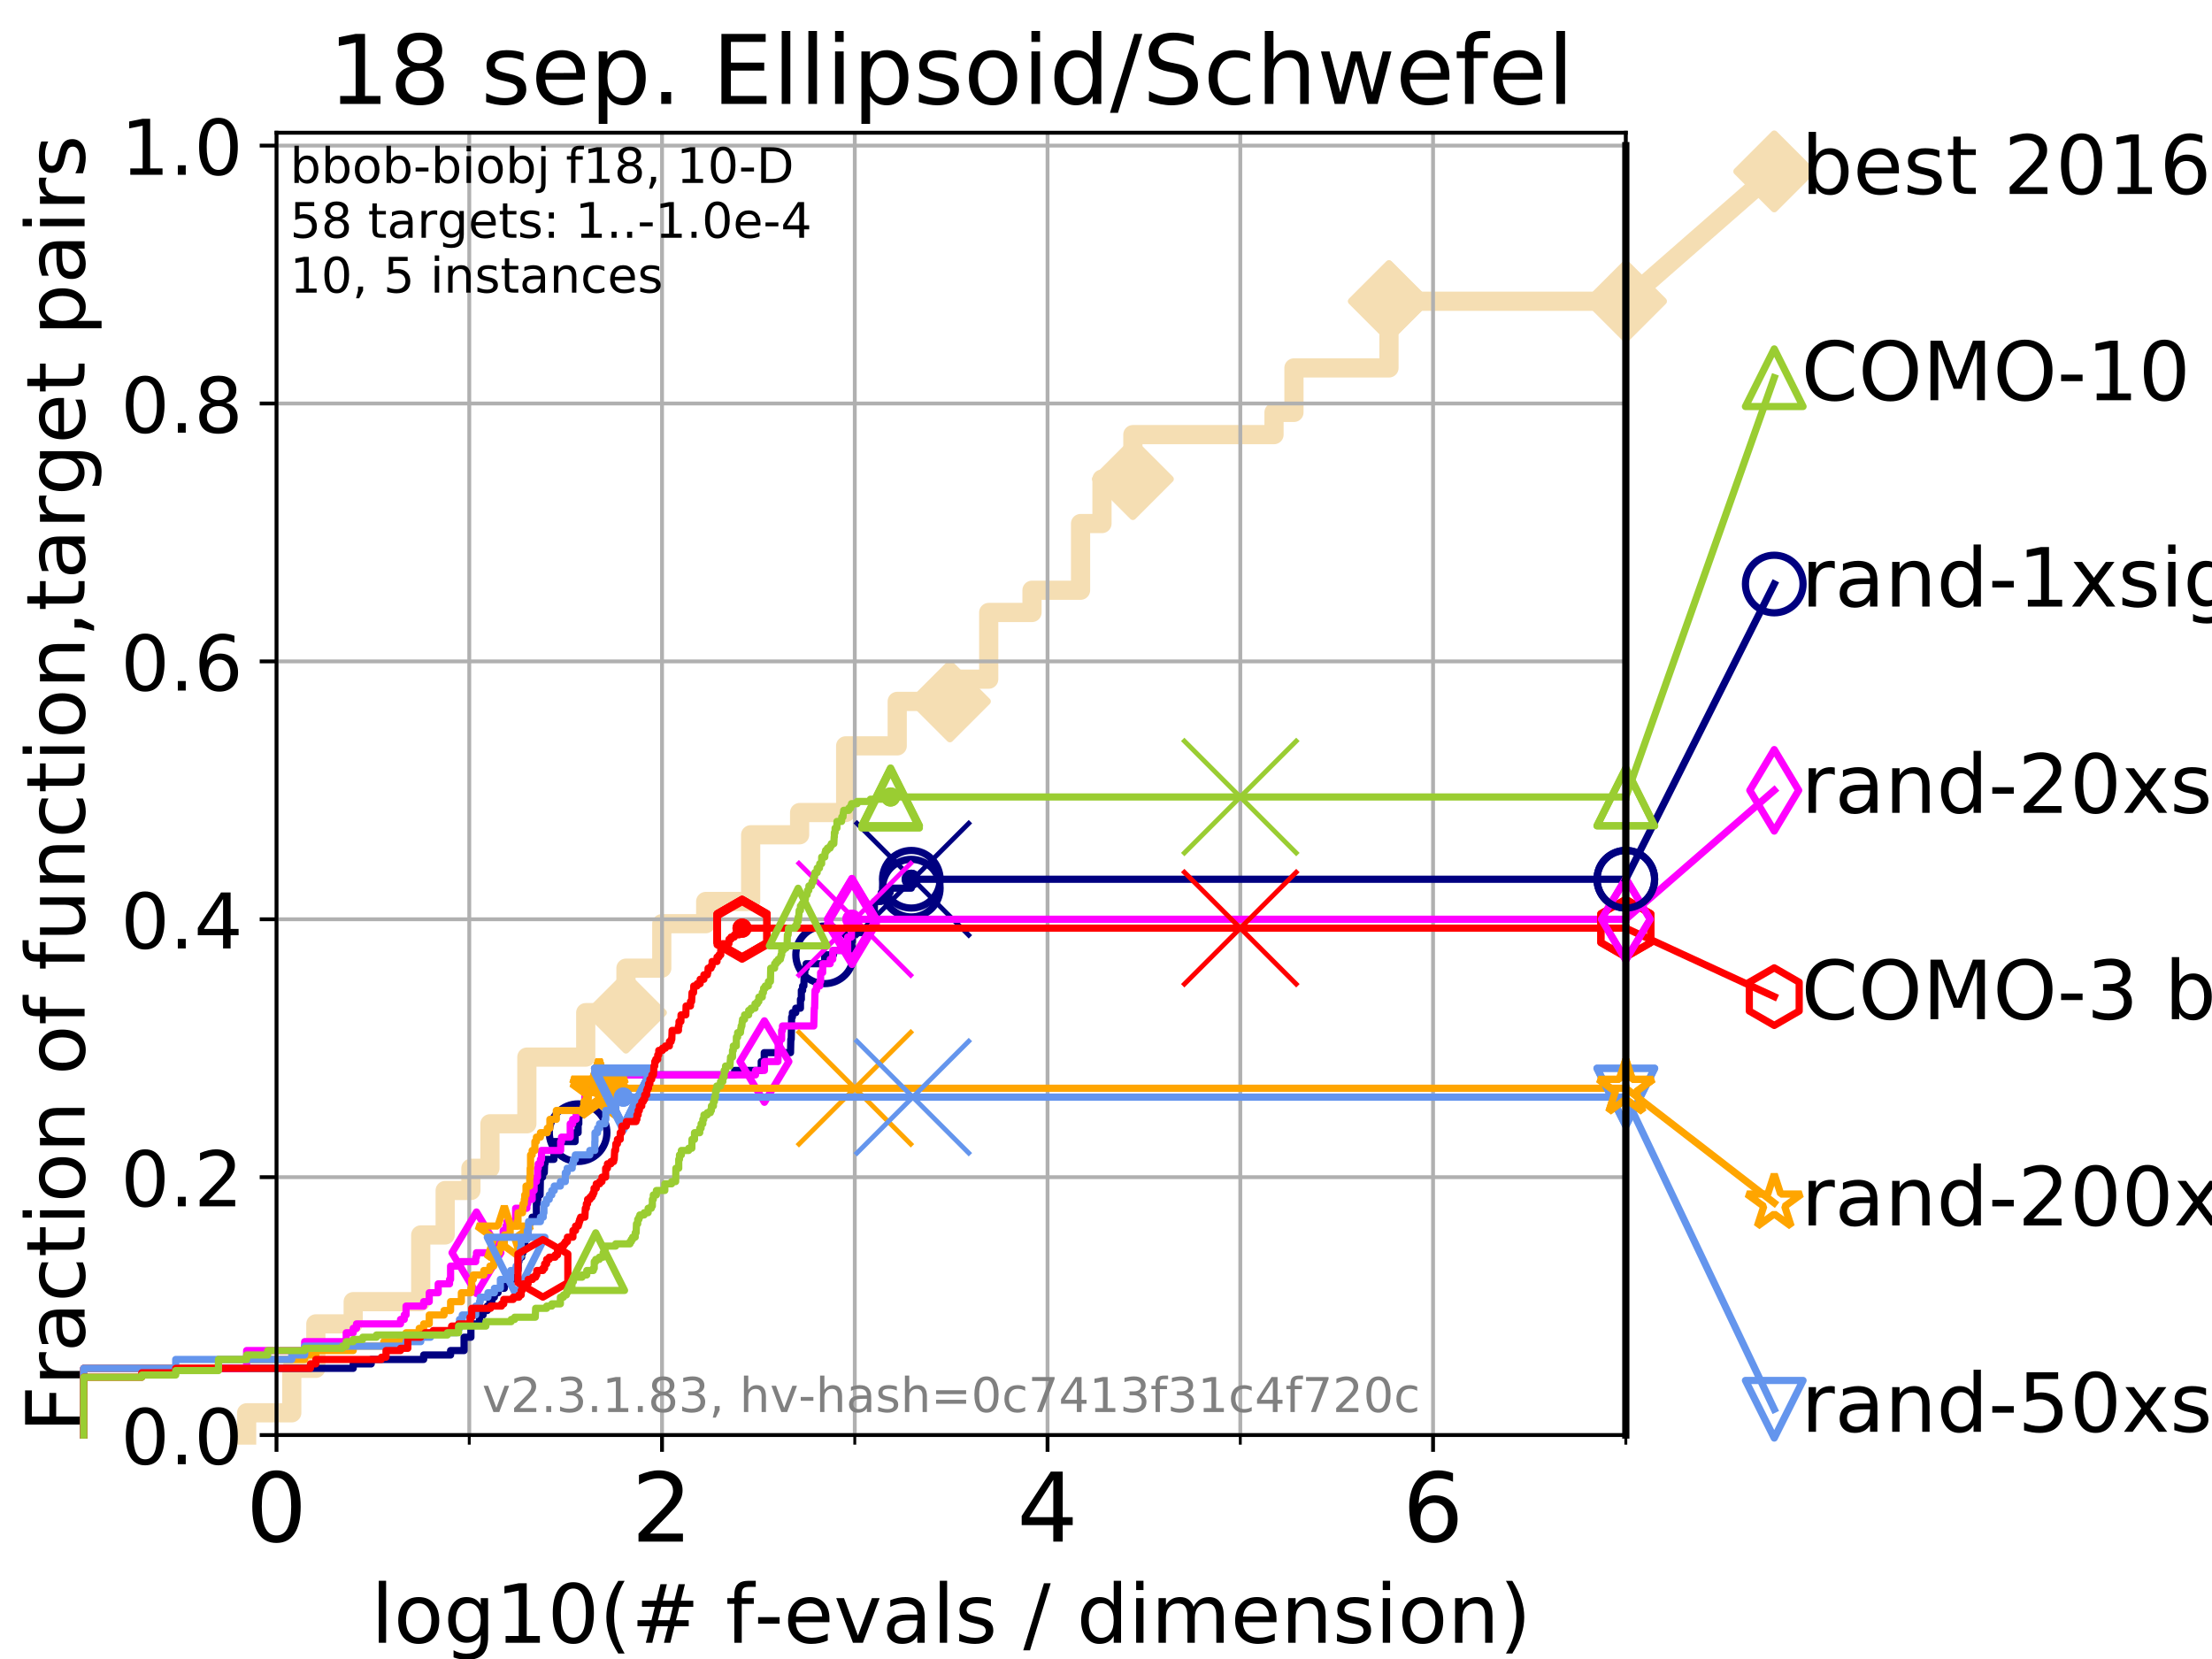 <?xml version="1.0" encoding="utf-8" standalone="no"?>
<!DOCTYPE svg PUBLIC "-//W3C//DTD SVG 1.1//EN"
  "http://www.w3.org/Graphics/SVG/1.1/DTD/svg11.dtd">
<!-- Created with matplotlib (https://matplotlib.org/) -->
<svg height="345.6pt" version="1.1" viewBox="0 0 460.8 345.6" width="460.8pt" xmlns="http://www.w3.org/2000/svg" xmlns:xlink="http://www.w3.org/1999/xlink">
 <defs>
  <style type="text/css">
*{stroke-linecap:butt;stroke-linejoin:round;}
  </style>
 </defs>
 <g id="figure_1">
  <g id="patch_1">
   <path d="M 0 345.6 
L 460.8 345.6 
L 460.8 0 
L 0 0 
z
" style="fill:#ffffff;"/>
  </g>
  <g id="axes_1">
   <g id="patch_2">
    <path d="M 57.6 298.944 
L 338.688 298.944 
L 338.688 27.648 
L 57.6 27.648 
z
" style="fill:#ffffff;"/>
   </g>
   <g id="line2d_1">
    <path d="M 51.38 298.944 
L 51.38 294.313 
L 60.78 294.313 
L 60.78 285.05 
L 65.797 285.05 
L 65.797 275.788 
L 73.579 275.788 
L 73.579 271.157 
L 87.644 271.157 
L 87.644 257.263 
L 92.738 257.263 
L 92.738 248.001 
L 98.101 248.001 
L 98.101 243.37 
L 102.06 243.37 
L 102.06 234.107 
L 109.756 234.107 
L 109.756 220.214 
L 122.018 220.214 
L 122.018 210.951 
L 130.398 210.951 
L 130.398 201.689 
L 137.858 201.689 
L 137.858 192.426 
L 147.01 192.426 
L 147.01 187.795 
L 156.376 187.795 
L 156.376 173.901 
L 166.575 173.901 
L 166.575 169.27 
L 176.169 169.27 
L 176.169 155.377 
L 186.907 155.377 
L 186.907 146.114 
L 197.882 146.114 
L 197.882 141.483 
L 205.967 141.483 
L 205.967 127.589 
L 214.987 127.589 
L 214.987 122.958 
L 225.099 122.958 
L 225.099 109.065 
L 229.562 109.065 
L 229.562 99.802 
L 235.998 99.802 
L 235.998 90.54 
L 265.401 90.54 
L 265.401 85.909 
L 269.553 85.909 
L 269.553 76.646 
L 289.349 76.646 
L 289.349 62.753 
L 338.688 62.753 
" style="fill:none;stroke:#f5deb3;stroke-linecap:square;stroke-width:4;"/>
   </g>
   <g id="line2d_2">
    <defs>
     <path d="M 0 7.778 
L 7.778 0 
L 0 -7.778 
L -7.778 0 
z
" id="me9e64c0c57" style="stroke:#f5deb3;stroke-linejoin:miter;stroke-width:1.5;"/>
    </defs>
    <g>
     <use style="fill:#f5deb3;stroke:#f5deb3;stroke-linejoin:miter;stroke-width:1.5;" x="130.398" xlink:href="#me9e64c0c57" y="210.951"/>
     <use style="fill:#f5deb3;stroke:#f5deb3;stroke-linejoin:miter;stroke-width:1.5;" x="197.882" xlink:href="#me9e64c0c57" y="146.114"/>
     <use style="fill:#f5deb3;stroke:#f5deb3;stroke-linejoin:miter;stroke-width:1.5;" x="235.998" xlink:href="#me9e64c0c57" y="99.802"/>
     <use style="fill:#f5deb3;stroke:#f5deb3;stroke-linejoin:miter;stroke-width:1.5;" x="289.349" xlink:href="#me9e64c0c57" y="62.753"/>
     <use style="fill:#f5deb3;stroke:#f5deb3;stroke-linejoin:miter;stroke-width:1.5;" x="289.349" xlink:href="#me9e64c0c57" y="62.753"/>
     <use style="fill:#f5deb3;stroke:#f5deb3;stroke-linejoin:miter;stroke-width:1.5;" x="338.688" xlink:href="#me9e64c0c57" y="62.753"/>
    </g>
   </g>
   <g id="line2d_3">
    <path style="fill:none;stroke:#f5deb3;stroke-linecap:square;stroke-width:4;"/>
    <g/>
   </g>
   <g id="line2d_4">
    <path d="M 338.688 62.753 
L 369.608 35.706 
" style="fill:none;stroke:#f5deb3;stroke-linecap:square;stroke-width:4;"/>
    <g>
     <use style="fill:#f5deb3;stroke:#f5deb3;stroke-linejoin:miter;stroke-width:1.5;" x="338.688" xlink:href="#me9e64c0c57" y="62.753"/>
     <use style="fill:#f5deb3;stroke:#f5deb3;stroke-linejoin:miter;stroke-width:1.5;" x="369.608" xlink:href="#me9e64c0c57" y="35.706"/>
    </g>
   </g>
   <g id="matplotlib.axis_1">
    <g id="xtick_1">
     <g id="line2d_5">
      <path clip-path="url(#p49a99d0fb8)" d="M 57.6 298.944 
L 57.6 27.648 
" style="fill:none;stroke:#b0b0b0;stroke-linecap:square;stroke-width:0.8;"/>
     </g>
     <g id="line2d_6">
      <defs>
       <path d="M 0 0 
L 0 3.5 
" id="md24cac3291" style="stroke:#000000;stroke-width:0.8;"/>
      </defs>
      <g>
       <use style="stroke:#000000;stroke-width:0.8;" x="57.6" xlink:href="#md24cac3291" y="298.944"/>
      </g>
     </g>
     <g id="text_1">
      <!-- 0 -->
      <defs>
       <path d="M 31.781 66.406 
Q 24.172 66.406 20.328 58.906 
Q 16.5 51.422 16.5 36.375 
Q 16.5 21.391 20.328 13.891 
Q 24.172 6.391 31.781 6.391 
Q 39.453 6.391 43.281 13.891 
Q 47.125 21.391 47.125 36.375 
Q 47.125 51.422 43.281 58.906 
Q 39.453 66.406 31.781 66.406 
z
M 31.781 74.219 
Q 44.047 74.219 50.516 64.516 
Q 56.984 54.828 56.984 36.375 
Q 56.984 17.969 50.516 8.266 
Q 44.047 -1.422 31.781 -1.422 
Q 19.531 -1.422 13.062 8.266 
Q 6.594 17.969 6.594 36.375 
Q 6.594 54.828 13.062 64.516 
Q 19.531 74.219 31.781 74.219 
z
" id="DejaVuSans-48"/>
      </defs>
      <g transform="translate(51.237 321.141)scale(0.2 -0.2)">
       <use xlink:href="#DejaVuSans-48"/>
      </g>
     </g>
    </g>
    <g id="xtick_2">
     <g id="line2d_7">
      <path clip-path="url(#p49a99d0fb8)" d="M 137.911 298.944 
L 137.911 27.648 
" style="fill:none;stroke:#b0b0b0;stroke-linecap:square;stroke-width:0.8;"/>
     </g>
     <g id="line2d_8">
      <g>
       <use style="stroke:#000000;stroke-width:0.8;" x="137.911" xlink:href="#md24cac3291" y="298.944"/>
      </g>
     </g>
     <g id="text_2">
      <!-- 2 -->
      <defs>
       <path d="M 19.188 8.297 
L 53.609 8.297 
L 53.609 0 
L 7.328 0 
L 7.328 8.297 
Q 12.938 14.109 22.625 23.891 
Q 32.328 33.688 34.812 36.531 
Q 39.547 41.844 41.422 45.531 
Q 43.312 49.219 43.312 52.781 
Q 43.312 58.594 39.234 62.25 
Q 35.156 65.922 28.609 65.922 
Q 23.969 65.922 18.812 64.312 
Q 13.672 62.703 7.812 59.422 
L 7.812 69.391 
Q 13.766 71.781 18.938 73 
Q 24.125 74.219 28.422 74.219 
Q 39.75 74.219 46.484 68.547 
Q 53.219 62.891 53.219 53.422 
Q 53.219 48.922 51.531 44.891 
Q 49.859 40.875 45.406 35.406 
Q 44.188 33.984 37.641 27.219 
Q 31.109 20.453 19.188 8.297 
z
" id="DejaVuSans-50"/>
      </defs>
      <g transform="translate(131.548 321.141)scale(0.2 -0.2)">
       <use xlink:href="#DejaVuSans-50"/>
      </g>
     </g>
    </g>
    <g id="xtick_3">
     <g id="line2d_9">
      <path clip-path="url(#p49a99d0fb8)" d="M 218.222 298.944 
L 218.222 27.648 
" style="fill:none;stroke:#b0b0b0;stroke-linecap:square;stroke-width:0.8;"/>
     </g>
     <g id="line2d_10">
      <g>
       <use style="stroke:#000000;stroke-width:0.8;" x="218.222" xlink:href="#md24cac3291" y="298.944"/>
      </g>
     </g>
     <g id="text_3">
      <!-- 4 -->
      <defs>
       <path d="M 37.797 64.312 
L 12.891 25.391 
L 37.797 25.391 
z
M 35.203 72.906 
L 47.609 72.906 
L 47.609 25.391 
L 58.016 25.391 
L 58.016 17.188 
L 47.609 17.188 
L 47.609 0 
L 37.797 0 
L 37.797 17.188 
L 4.891 17.188 
L 4.891 26.703 
z
" id="DejaVuSans-52"/>
      </defs>
      <g transform="translate(211.859 321.141)scale(0.2 -0.2)">
       <use xlink:href="#DejaVuSans-52"/>
      </g>
     </g>
    </g>
    <g id="xtick_4">
     <g id="line2d_11">
      <path clip-path="url(#p49a99d0fb8)" d="M 298.533 298.944 
L 298.533 27.648 
" style="fill:none;stroke:#b0b0b0;stroke-linecap:square;stroke-width:0.8;"/>
     </g>
     <g id="line2d_12">
      <g>
       <use style="stroke:#000000;stroke-width:0.8;" x="298.533" xlink:href="#md24cac3291" y="298.944"/>
      </g>
     </g>
     <g id="text_4">
      <!-- 6 -->
      <defs>
       <path d="M 33.016 40.375 
Q 26.375 40.375 22.484 35.828 
Q 18.609 31.297 18.609 23.391 
Q 18.609 15.531 22.484 10.953 
Q 26.375 6.391 33.016 6.391 
Q 39.656 6.391 43.531 10.953 
Q 47.406 15.531 47.406 23.391 
Q 47.406 31.297 43.531 35.828 
Q 39.656 40.375 33.016 40.375 
z
M 52.594 71.297 
L 52.594 62.312 
Q 48.875 64.062 45.094 64.984 
Q 41.312 65.922 37.594 65.922 
Q 27.828 65.922 22.672 59.328 
Q 17.531 52.734 16.797 39.406 
Q 19.672 43.656 24.016 45.922 
Q 28.375 48.188 33.594 48.188 
Q 44.578 48.188 50.953 41.516 
Q 57.328 34.859 57.328 23.391 
Q 57.328 12.156 50.688 5.359 
Q 44.047 -1.422 33.016 -1.422 
Q 20.359 -1.422 13.672 8.266 
Q 6.984 17.969 6.984 36.375 
Q 6.984 53.656 15.188 63.938 
Q 23.391 74.219 37.203 74.219 
Q 40.922 74.219 44.703 73.484 
Q 48.484 72.75 52.594 71.297 
z
" id="DejaVuSans-54"/>
      </defs>
      <g transform="translate(292.17 321.141)scale(0.2 -0.2)">
       <use xlink:href="#DejaVuSans-54"/>
      </g>
     </g>
    </g>
    <g id="xtick_5">
     <g id="line2d_13">
      <path clip-path="url(#p49a99d0fb8)" d="M 97.755 298.944 
L 97.755 27.648 
" style="fill:none;stroke:#b0b0b0;stroke-linecap:square;stroke-width:0.8;"/>
     </g>
     <g id="line2d_14">
      <defs>
       <path d="M 0 0 
L 0 2 
" id="mbc2174ea66" style="stroke:#000000;stroke-width:0.6;"/>
      </defs>
      <g>
       <use style="stroke:#000000;stroke-width:0.6;" x="97.755" xlink:href="#mbc2174ea66" y="298.944"/>
      </g>
     </g>
    </g>
    <g id="xtick_6">
     <g id="line2d_15">
      <path clip-path="url(#p49a99d0fb8)" d="M 178.066 298.944 
L 178.066 27.648 
" style="fill:none;stroke:#b0b0b0;stroke-linecap:square;stroke-width:0.8;"/>
     </g>
     <g id="line2d_16">
      <g>
       <use style="stroke:#000000;stroke-width:0.6;" x="178.066" xlink:href="#mbc2174ea66" y="298.944"/>
      </g>
     </g>
    </g>
    <g id="xtick_7">
     <g id="line2d_17">
      <path clip-path="url(#p49a99d0fb8)" d="M 258.377 298.944 
L 258.377 27.648 
" style="fill:none;stroke:#b0b0b0;stroke-linecap:square;stroke-width:0.8;"/>
     </g>
     <g id="line2d_18">
      <g>
       <use style="stroke:#000000;stroke-width:0.6;" x="258.377" xlink:href="#mbc2174ea66" y="298.944"/>
      </g>
     </g>
    </g>
    <g id="xtick_8">
     <g id="line2d_19">
      <path clip-path="url(#p49a99d0fb8)" d="M 338.688 298.944 
L 338.688 27.648 
" style="fill:none;stroke:#b0b0b0;stroke-linecap:square;stroke-width:0.8;"/>
     </g>
     <g id="line2d_20">
      <g>
       <use style="stroke:#000000;stroke-width:0.6;" x="338.688" xlink:href="#mbc2174ea66" y="298.944"/>
      </g>
     </g>
    </g>
    <g id="text_5">
     <!-- log10(# f-evals / dimension) -->
     <defs>
      <path d="M 9.422 75.984 
L 18.406 75.984 
L 18.406 0 
L 9.422 0 
z
" id="DejaVuSans-108"/>
      <path d="M 30.609 48.391 
Q 23.391 48.391 19.188 42.75 
Q 14.984 37.109 14.984 27.297 
Q 14.984 17.484 19.156 11.844 
Q 23.344 6.203 30.609 6.203 
Q 37.797 6.203 41.984 11.859 
Q 46.188 17.531 46.188 27.297 
Q 46.188 37.016 41.984 42.703 
Q 37.797 48.391 30.609 48.391 
z
M 30.609 56 
Q 42.328 56 49.016 48.375 
Q 55.719 40.766 55.719 27.297 
Q 55.719 13.875 49.016 6.219 
Q 42.328 -1.422 30.609 -1.422 
Q 18.844 -1.422 12.172 6.219 
Q 5.516 13.875 5.516 27.297 
Q 5.516 40.766 12.172 48.375 
Q 18.844 56 30.609 56 
z
" id="DejaVuSans-111"/>
      <path d="M 45.406 27.984 
Q 45.406 37.75 41.375 43.109 
Q 37.359 48.484 30.078 48.484 
Q 22.859 48.484 18.828 43.109 
Q 14.797 37.75 14.797 27.984 
Q 14.797 18.266 18.828 12.891 
Q 22.859 7.516 30.078 7.516 
Q 37.359 7.516 41.375 12.891 
Q 45.406 18.266 45.406 27.984 
z
M 54.391 6.781 
Q 54.391 -7.172 48.188 -13.984 
Q 42 -20.797 29.203 -20.797 
Q 24.469 -20.797 20.266 -20.094 
Q 16.062 -19.391 12.109 -17.922 
L 12.109 -9.188 
Q 16.062 -11.328 19.922 -12.344 
Q 23.781 -13.375 27.781 -13.375 
Q 36.625 -13.375 41.016 -8.766 
Q 45.406 -4.156 45.406 5.172 
L 45.406 9.625 
Q 42.625 4.781 38.281 2.391 
Q 33.938 0 27.875 0 
Q 17.828 0 11.672 7.656 
Q 5.516 15.328 5.516 27.984 
Q 5.516 40.672 11.672 48.328 
Q 17.828 56 27.875 56 
Q 33.938 56 38.281 53.609 
Q 42.625 51.219 45.406 46.391 
L 45.406 54.688 
L 54.391 54.688 
z
" id="DejaVuSans-103"/>
      <path d="M 12.406 8.297 
L 28.516 8.297 
L 28.516 63.922 
L 10.984 60.406 
L 10.984 69.391 
L 28.422 72.906 
L 38.281 72.906 
L 38.281 8.297 
L 54.391 8.297 
L 54.391 0 
L 12.406 0 
z
" id="DejaVuSans-49"/>
      <path d="M 31 75.875 
Q 24.469 64.656 21.281 53.656 
Q 18.109 42.672 18.109 31.391 
Q 18.109 20.125 21.312 9.062 
Q 24.516 -2 31 -13.188 
L 23.188 -13.188 
Q 15.875 -1.703 12.234 9.375 
Q 8.594 20.453 8.594 31.391 
Q 8.594 42.281 12.203 53.312 
Q 15.828 64.359 23.188 75.875 
z
" id="DejaVuSans-40"/>
      <path d="M 51.125 44 
L 36.922 44 
L 32.812 27.688 
L 47.125 27.688 
z
M 43.797 71.781 
L 38.719 51.516 
L 52.984 51.516 
L 58.109 71.781 
L 65.922 71.781 
L 60.891 51.516 
L 76.125 51.516 
L 76.125 44 
L 58.984 44 
L 54.984 27.688 
L 70.516 27.688 
L 70.516 20.219 
L 53.078 20.219 
L 48 0 
L 40.188 0 
L 45.219 20.219 
L 30.906 20.219 
L 25.875 0 
L 18.016 0 
L 23.094 20.219 
L 7.719 20.219 
L 7.719 27.688 
L 24.906 27.688 
L 29 44 
L 13.281 44 
L 13.281 51.516 
L 30.906 51.516 
L 35.891 71.781 
z
" id="DejaVuSans-35"/>
      <path id="DejaVuSans-32"/>
      <path d="M 37.109 75.984 
L 37.109 68.5 
L 28.516 68.5 
Q 23.688 68.5 21.797 66.547 
Q 19.922 64.594 19.922 59.516 
L 19.922 54.688 
L 34.719 54.688 
L 34.719 47.703 
L 19.922 47.703 
L 19.922 0 
L 10.891 0 
L 10.891 47.703 
L 2.297 47.703 
L 2.297 54.688 
L 10.891 54.688 
L 10.891 58.5 
Q 10.891 67.625 15.141 71.797 
Q 19.391 75.984 28.609 75.984 
z
" id="DejaVuSans-102"/>
      <path d="M 4.891 31.391 
L 31.203 31.391 
L 31.203 23.391 
L 4.891 23.391 
z
" id="DejaVuSans-45"/>
      <path d="M 56.203 29.594 
L 56.203 25.203 
L 14.891 25.203 
Q 15.484 15.922 20.484 11.062 
Q 25.484 6.203 34.422 6.203 
Q 39.594 6.203 44.453 7.469 
Q 49.312 8.734 54.109 11.281 
L 54.109 2.781 
Q 49.266 0.734 44.188 -0.344 
Q 39.109 -1.422 33.891 -1.422 
Q 20.797 -1.422 13.156 6.188 
Q 5.516 13.812 5.516 26.812 
Q 5.516 40.234 12.766 48.109 
Q 20.016 56 32.328 56 
Q 43.359 56 49.781 48.891 
Q 56.203 41.797 56.203 29.594 
z
M 47.219 32.234 
Q 47.125 39.594 43.094 43.984 
Q 39.062 48.391 32.422 48.391 
Q 24.906 48.391 20.391 44.141 
Q 15.875 39.891 15.188 32.172 
z
" id="DejaVuSans-101"/>
      <path d="M 2.984 54.688 
L 12.5 54.688 
L 29.594 8.797 
L 46.688 54.688 
L 56.203 54.688 
L 35.688 0 
L 23.484 0 
z
" id="DejaVuSans-118"/>
      <path d="M 34.281 27.484 
Q 23.391 27.484 19.188 25 
Q 14.984 22.516 14.984 16.5 
Q 14.984 11.719 18.141 8.906 
Q 21.297 6.109 26.703 6.109 
Q 34.188 6.109 38.703 11.406 
Q 43.219 16.703 43.219 25.484 
L 43.219 27.484 
z
M 52.203 31.203 
L 52.203 0 
L 43.219 0 
L 43.219 8.297 
Q 40.141 3.328 35.547 0.953 
Q 30.953 -1.422 24.312 -1.422 
Q 15.922 -1.422 10.953 3.297 
Q 6 8.016 6 15.922 
Q 6 25.141 12.172 29.828 
Q 18.359 34.516 30.609 34.516 
L 43.219 34.516 
L 43.219 35.406 
Q 43.219 41.609 39.141 45 
Q 35.062 48.391 27.688 48.391 
Q 23 48.391 18.547 47.266 
Q 14.109 46.141 10.016 43.891 
L 10.016 52.203 
Q 14.938 54.109 19.578 55.047 
Q 24.219 56 28.609 56 
Q 40.484 56 46.344 49.844 
Q 52.203 43.703 52.203 31.203 
z
" id="DejaVuSans-97"/>
      <path d="M 44.281 53.078 
L 44.281 44.578 
Q 40.484 46.531 36.375 47.5 
Q 32.281 48.484 27.875 48.484 
Q 21.188 48.484 17.844 46.438 
Q 14.5 44.391 14.5 40.281 
Q 14.5 37.156 16.891 35.375 
Q 19.281 33.594 26.516 31.984 
L 29.594 31.297 
Q 39.156 29.25 43.188 25.516 
Q 47.219 21.781 47.219 15.094 
Q 47.219 7.469 41.188 3.016 
Q 35.156 -1.422 24.609 -1.422 
Q 20.219 -1.422 15.453 -0.562 
Q 10.688 0.297 5.422 2 
L 5.422 11.281 
Q 10.406 8.688 15.234 7.391 
Q 20.062 6.109 24.812 6.109 
Q 31.156 6.109 34.562 8.281 
Q 37.984 10.453 37.984 14.406 
Q 37.984 18.062 35.516 20.016 
Q 33.062 21.969 24.703 23.781 
L 21.578 24.516 
Q 13.234 26.266 9.516 29.906 
Q 5.812 33.547 5.812 39.891 
Q 5.812 47.609 11.281 51.797 
Q 16.75 56 26.812 56 
Q 31.781 56 36.172 55.266 
Q 40.578 54.547 44.281 53.078 
z
" id="DejaVuSans-115"/>
      <path d="M 25.391 72.906 
L 33.688 72.906 
L 8.297 -9.281 
L 0 -9.281 
z
" id="DejaVuSans-47"/>
      <path d="M 45.406 46.391 
L 45.406 75.984 
L 54.391 75.984 
L 54.391 0 
L 45.406 0 
L 45.406 8.203 
Q 42.578 3.328 38.25 0.953 
Q 33.938 -1.422 27.875 -1.422 
Q 17.969 -1.422 11.734 6.484 
Q 5.516 14.406 5.516 27.297 
Q 5.516 40.188 11.734 48.094 
Q 17.969 56 27.875 56 
Q 33.938 56 38.25 53.625 
Q 42.578 51.266 45.406 46.391 
z
M 14.797 27.297 
Q 14.797 17.391 18.875 11.75 
Q 22.953 6.109 30.078 6.109 
Q 37.203 6.109 41.297 11.75 
Q 45.406 17.391 45.406 27.297 
Q 45.406 37.203 41.297 42.844 
Q 37.203 48.484 30.078 48.484 
Q 22.953 48.484 18.875 42.844 
Q 14.797 37.203 14.797 27.297 
z
" id="DejaVuSans-100"/>
      <path d="M 9.422 54.688 
L 18.406 54.688 
L 18.406 0 
L 9.422 0 
z
M 9.422 75.984 
L 18.406 75.984 
L 18.406 64.594 
L 9.422 64.594 
z
" id="DejaVuSans-105"/>
      <path d="M 52 44.188 
Q 55.375 50.25 60.062 53.125 
Q 64.75 56 71.094 56 
Q 79.641 56 84.281 50.016 
Q 88.922 44.047 88.922 33.016 
L 88.922 0 
L 79.891 0 
L 79.891 32.719 
Q 79.891 40.578 77.094 44.375 
Q 74.312 48.188 68.609 48.188 
Q 61.625 48.188 57.562 43.547 
Q 53.516 38.922 53.516 30.906 
L 53.516 0 
L 44.484 0 
L 44.484 32.719 
Q 44.484 40.625 41.703 44.406 
Q 38.922 48.188 33.109 48.188 
Q 26.219 48.188 22.156 43.531 
Q 18.109 38.875 18.109 30.906 
L 18.109 0 
L 9.078 0 
L 9.078 54.688 
L 18.109 54.688 
L 18.109 46.188 
Q 21.188 51.219 25.484 53.609 
Q 29.781 56 35.688 56 
Q 41.656 56 45.828 52.969 
Q 50 49.953 52 44.188 
z
" id="DejaVuSans-109"/>
      <path d="M 54.891 33.016 
L 54.891 0 
L 45.906 0 
L 45.906 32.719 
Q 45.906 40.484 42.875 44.328 
Q 39.844 48.188 33.797 48.188 
Q 26.516 48.188 22.312 43.547 
Q 18.109 38.922 18.109 30.906 
L 18.109 0 
L 9.078 0 
L 9.078 54.688 
L 18.109 54.688 
L 18.109 46.188 
Q 21.344 51.125 25.703 53.562 
Q 30.078 56 35.797 56 
Q 45.219 56 50.047 50.172 
Q 54.891 44.344 54.891 33.016 
z
" id="DejaVuSans-110"/>
      <path d="M 8.016 75.875 
L 15.828 75.875 
Q 23.141 64.359 26.781 53.312 
Q 30.422 42.281 30.422 31.391 
Q 30.422 20.453 26.781 9.375 
Q 23.141 -1.703 15.828 -13.188 
L 8.016 -13.188 
Q 14.5 -2 17.703 9.062 
Q 20.906 20.125 20.906 31.391 
Q 20.906 42.672 17.703 53.656 
Q 14.5 64.656 8.016 75.875 
z
" id="DejaVuSans-41"/>
     </defs>
     <g transform="translate(77.303 342.218)scale(0.17 -0.17)">
      <use xlink:href="#DejaVuSans-108"/>
      <use x="27.783" xlink:href="#DejaVuSans-111"/>
      <use x="88.965" xlink:href="#DejaVuSans-103"/>
      <use x="152.441" xlink:href="#DejaVuSans-49"/>
      <use x="216.064" xlink:href="#DejaVuSans-48"/>
      <use x="279.688" xlink:href="#DejaVuSans-40"/>
      <use x="318.701" xlink:href="#DejaVuSans-35"/>
      <use x="402.49" xlink:href="#DejaVuSans-32"/>
      <use x="434.277" xlink:href="#DejaVuSans-102"/>
      <use x="469.404" xlink:href="#DejaVuSans-45"/>
      <use x="505.488" xlink:href="#DejaVuSans-101"/>
      <use x="567.012" xlink:href="#DejaVuSans-118"/>
      <use x="626.191" xlink:href="#DejaVuSans-97"/>
      <use x="687.471" xlink:href="#DejaVuSans-108"/>
      <use x="715.254" xlink:href="#DejaVuSans-115"/>
      <use x="767.354" xlink:href="#DejaVuSans-32"/>
      <use x="799.141" xlink:href="#DejaVuSans-47"/>
      <use x="832.832" xlink:href="#DejaVuSans-32"/>
      <use x="864.619" xlink:href="#DejaVuSans-100"/>
      <use x="928.096" xlink:href="#DejaVuSans-105"/>
      <use x="955.879" xlink:href="#DejaVuSans-109"/>
      <use x="1053.291" xlink:href="#DejaVuSans-101"/>
      <use x="1114.814" xlink:href="#DejaVuSans-110"/>
      <use x="1178.193" xlink:href="#DejaVuSans-115"/>
      <use x="1230.293" xlink:href="#DejaVuSans-105"/>
      <use x="1258.076" xlink:href="#DejaVuSans-111"/>
      <use x="1319.258" xlink:href="#DejaVuSans-110"/>
      <use x="1382.637" xlink:href="#DejaVuSans-41"/>
     </g>
    </g>
   </g>
   <g id="matplotlib.axis_2">
    <g id="ytick_1">
     <g id="line2d_21">
      <path clip-path="url(#p49a99d0fb8)" d="M 57.6 298.944 
L 338.688 298.944 
" style="fill:none;stroke:#b0b0b0;stroke-linecap:square;stroke-width:0.8;"/>
     </g>
     <g id="line2d_22">
      <defs>
       <path d="M 0 0 
L -3.5 0 
" id="m5d2330d2eb" style="stroke:#000000;stroke-width:0.8;"/>
      </defs>
      <g>
       <use style="stroke:#000000;stroke-width:0.8;" x="57.6" xlink:href="#m5d2330d2eb" y="298.944"/>
      </g>
     </g>
     <g id="text_6">
      <!-- 0.0 -->
      <defs>
       <path d="M 10.688 12.406 
L 21 12.406 
L 21 0 
L 10.688 0 
z
" id="DejaVuSans-46"/>
      </defs>
      <g transform="translate(25.155 305.023)scale(0.16 -0.16)">
       <use xlink:href="#DejaVuSans-48"/>
       <use x="63.623" xlink:href="#DejaVuSans-46"/>
       <use x="95.41" xlink:href="#DejaVuSans-48"/>
      </g>
     </g>
    </g>
    <g id="ytick_2">
     <g id="line2d_23">
      <path clip-path="url(#p49a99d0fb8)" d="M 57.6 245.222 
L 338.688 245.222 
" style="fill:none;stroke:#b0b0b0;stroke-linecap:square;stroke-width:0.8;"/>
     </g>
     <g id="line2d_24">
      <g>
       <use style="stroke:#000000;stroke-width:0.8;" x="57.6" xlink:href="#m5d2330d2eb" y="245.222"/>
      </g>
     </g>
     <g id="text_7">
      <!-- 0.2 -->
      <g transform="translate(25.155 251.301)scale(0.16 -0.16)">
       <use xlink:href="#DejaVuSans-48"/>
       <use x="63.623" xlink:href="#DejaVuSans-46"/>
       <use x="95.41" xlink:href="#DejaVuSans-50"/>
      </g>
     </g>
    </g>
    <g id="ytick_3">
     <g id="line2d_25">
      <path clip-path="url(#p49a99d0fb8)" d="M 57.6 191.5 
L 338.688 191.5 
" style="fill:none;stroke:#b0b0b0;stroke-linecap:square;stroke-width:0.8;"/>
     </g>
     <g id="line2d_26">
      <g>
       <use style="stroke:#000000;stroke-width:0.8;" x="57.6" xlink:href="#m5d2330d2eb" y="191.5"/>
      </g>
     </g>
     <g id="text_8">
      <!-- 0.4 -->
      <g transform="translate(25.155 197.579)scale(0.16 -0.16)">
       <use xlink:href="#DejaVuSans-48"/>
       <use x="63.623" xlink:href="#DejaVuSans-46"/>
       <use x="95.41" xlink:href="#DejaVuSans-52"/>
      </g>
     </g>
    </g>
    <g id="ytick_4">
     <g id="line2d_27">
      <path clip-path="url(#p49a99d0fb8)" d="M 57.6 137.778 
L 338.688 137.778 
" style="fill:none;stroke:#b0b0b0;stroke-linecap:square;stroke-width:0.8;"/>
     </g>
     <g id="line2d_28">
      <g>
       <use style="stroke:#000000;stroke-width:0.8;" x="57.6" xlink:href="#m5d2330d2eb" y="137.778"/>
      </g>
     </g>
     <g id="text_9">
      <!-- 0.6 -->
      <g transform="translate(25.155 143.857)scale(0.16 -0.16)">
       <use xlink:href="#DejaVuSans-48"/>
       <use x="63.623" xlink:href="#DejaVuSans-46"/>
       <use x="95.41" xlink:href="#DejaVuSans-54"/>
      </g>
     </g>
    </g>
    <g id="ytick_5">
     <g id="line2d_29">
      <path clip-path="url(#p49a99d0fb8)" d="M 57.6 84.056 
L 338.688 84.056 
" style="fill:none;stroke:#b0b0b0;stroke-linecap:square;stroke-width:0.8;"/>
     </g>
     <g id="line2d_30">
      <g>
       <use style="stroke:#000000;stroke-width:0.8;" x="57.6" xlink:href="#m5d2330d2eb" y="84.056"/>
      </g>
     </g>
     <g id="text_10">
      <!-- 0.8 -->
      <defs>
       <path d="M 31.781 34.625 
Q 24.75 34.625 20.719 30.859 
Q 16.703 27.094 16.703 20.516 
Q 16.703 13.922 20.719 10.156 
Q 24.75 6.391 31.781 6.391 
Q 38.812 6.391 42.859 10.172 
Q 46.922 13.969 46.922 20.516 
Q 46.922 27.094 42.891 30.859 
Q 38.875 34.625 31.781 34.625 
z
M 21.922 38.812 
Q 15.578 40.375 12.031 44.719 
Q 8.5 49.078 8.5 55.328 
Q 8.5 64.062 14.719 69.141 
Q 20.953 74.219 31.781 74.219 
Q 42.672 74.219 48.875 69.141 
Q 55.078 64.062 55.078 55.328 
Q 55.078 49.078 51.531 44.719 
Q 48 40.375 41.703 38.812 
Q 48.828 37.156 52.797 32.312 
Q 56.781 27.484 56.781 20.516 
Q 56.781 9.906 50.312 4.234 
Q 43.844 -1.422 31.781 -1.422 
Q 19.734 -1.422 13.25 4.234 
Q 6.781 9.906 6.781 20.516 
Q 6.781 27.484 10.781 32.312 
Q 14.797 37.156 21.922 38.812 
z
M 18.312 54.391 
Q 18.312 48.734 21.844 45.562 
Q 25.391 42.391 31.781 42.391 
Q 38.141 42.391 41.719 45.562 
Q 45.312 48.734 45.312 54.391 
Q 45.312 60.062 41.719 63.234 
Q 38.141 66.406 31.781 66.406 
Q 25.391 66.406 21.844 63.234 
Q 18.312 60.062 18.312 54.391 
z
" id="DejaVuSans-56"/>
      </defs>
      <g transform="translate(25.155 90.135)scale(0.16 -0.16)">
       <use xlink:href="#DejaVuSans-48"/>
       <use x="63.623" xlink:href="#DejaVuSans-46"/>
       <use x="95.41" xlink:href="#DejaVuSans-56"/>
      </g>
     </g>
    </g>
    <g id="ytick_6">
     <g id="line2d_31">
      <path clip-path="url(#p49a99d0fb8)" d="M 57.6 30.334 
L 338.688 30.334 
" style="fill:none;stroke:#b0b0b0;stroke-linecap:square;stroke-width:0.8;"/>
     </g>
     <g id="line2d_32">
      <g>
       <use style="stroke:#000000;stroke-width:0.8;" x="57.6" xlink:href="#m5d2330d2eb" y="30.334"/>
      </g>
     </g>
     <g id="text_11">
      <!-- 1.0 -->
      <g transform="translate(25.155 36.413)scale(0.16 -0.16)">
       <use xlink:href="#DejaVuSans-49"/>
       <use x="63.623" xlink:href="#DejaVuSans-46"/>
       <use x="95.41" xlink:href="#DejaVuSans-48"/>
      </g>
     </g>
    </g>
    <g id="text_12">
     <!-- Fraction of function,target pairs -->
     <defs>
      <path d="M 9.812 72.906 
L 51.703 72.906 
L 51.703 64.594 
L 19.672 64.594 
L 19.672 43.109 
L 48.578 43.109 
L 48.578 34.812 
L 19.672 34.812 
L 19.672 0 
L 9.812 0 
z
" id="DejaVuSans-70"/>
      <path d="M 41.109 46.297 
Q 39.594 47.172 37.812 47.578 
Q 36.031 48 33.891 48 
Q 26.266 48 22.188 43.047 
Q 18.109 38.094 18.109 28.812 
L 18.109 0 
L 9.078 0 
L 9.078 54.688 
L 18.109 54.688 
L 18.109 46.188 
Q 20.953 51.172 25.484 53.578 
Q 30.031 56 36.531 56 
Q 37.453 56 38.578 55.875 
Q 39.703 55.766 41.062 55.516 
z
" id="DejaVuSans-114"/>
      <path d="M 48.781 52.594 
L 48.781 44.188 
Q 44.969 46.297 41.141 47.344 
Q 37.312 48.391 33.406 48.391 
Q 24.656 48.391 19.812 42.844 
Q 14.984 37.312 14.984 27.297 
Q 14.984 17.281 19.812 11.734 
Q 24.656 6.203 33.406 6.203 
Q 37.312 6.203 41.141 7.25 
Q 44.969 8.297 48.781 10.406 
L 48.781 2.094 
Q 45.016 0.344 40.984 -0.531 
Q 36.969 -1.422 32.422 -1.422 
Q 20.062 -1.422 12.781 6.344 
Q 5.516 14.109 5.516 27.297 
Q 5.516 40.672 12.859 48.328 
Q 20.219 56 33.016 56 
Q 37.156 56 41.109 55.141 
Q 45.062 54.297 48.781 52.594 
z
" id="DejaVuSans-99"/>
      <path d="M 18.312 70.219 
L 18.312 54.688 
L 36.812 54.688 
L 36.812 47.703 
L 18.312 47.703 
L 18.312 18.016 
Q 18.312 11.328 20.141 9.422 
Q 21.969 7.516 27.594 7.516 
L 36.812 7.516 
L 36.812 0 
L 27.594 0 
Q 17.188 0 13.234 3.875 
Q 9.281 7.766 9.281 18.016 
L 9.281 47.703 
L 2.688 47.703 
L 2.688 54.688 
L 9.281 54.688 
L 9.281 70.219 
z
" id="DejaVuSans-116"/>
      <path d="M 8.5 21.578 
L 8.5 54.688 
L 17.484 54.688 
L 17.484 21.922 
Q 17.484 14.156 20.5 10.266 
Q 23.531 6.391 29.594 6.391 
Q 36.859 6.391 41.078 11.031 
Q 45.312 15.672 45.312 23.688 
L 45.312 54.688 
L 54.297 54.688 
L 54.297 0 
L 45.312 0 
L 45.312 8.406 
Q 42.047 3.422 37.719 1 
Q 33.406 -1.422 27.688 -1.422 
Q 18.266 -1.422 13.375 4.438 
Q 8.5 10.297 8.5 21.578 
z
M 31.109 56 
z
" id="DejaVuSans-117"/>
      <path d="M 11.719 12.406 
L 22.016 12.406 
L 22.016 4 
L 14.016 -11.625 
L 7.719 -11.625 
L 11.719 4 
z
" id="DejaVuSans-44"/>
      <path d="M 18.109 8.203 
L 18.109 -20.797 
L 9.078 -20.797 
L 9.078 54.688 
L 18.109 54.688 
L 18.109 46.391 
Q 20.953 51.266 25.266 53.625 
Q 29.594 56 35.594 56 
Q 45.562 56 51.781 48.094 
Q 58.016 40.188 58.016 27.297 
Q 58.016 14.406 51.781 6.484 
Q 45.562 -1.422 35.594 -1.422 
Q 29.594 -1.422 25.266 0.953 
Q 20.953 3.328 18.109 8.203 
z
M 48.688 27.297 
Q 48.688 37.203 44.609 42.844 
Q 40.531 48.484 33.406 48.484 
Q 26.266 48.484 22.188 42.844 
Q 18.109 37.203 18.109 27.297 
Q 18.109 17.391 22.188 11.75 
Q 26.266 6.109 33.406 6.109 
Q 40.531 6.109 44.609 11.75 
Q 48.688 17.391 48.688 27.297 
z
" id="DejaVuSans-112"/>
     </defs>
     <g transform="translate(17.62 298.435)rotate(-90)scale(0.17 -0.17)">
      <use xlink:href="#DejaVuSans-70"/>
      <use x="57.41" xlink:href="#DejaVuSans-114"/>
      <use x="98.523" xlink:href="#DejaVuSans-97"/>
      <use x="159.803" xlink:href="#DejaVuSans-99"/>
      <use x="214.783" xlink:href="#DejaVuSans-116"/>
      <use x="253.992" xlink:href="#DejaVuSans-105"/>
      <use x="281.775" xlink:href="#DejaVuSans-111"/>
      <use x="342.957" xlink:href="#DejaVuSans-110"/>
      <use x="406.336" xlink:href="#DejaVuSans-32"/>
      <use x="438.123" xlink:href="#DejaVuSans-111"/>
      <use x="499.305" xlink:href="#DejaVuSans-102"/>
      <use x="534.51" xlink:href="#DejaVuSans-32"/>
      <use x="566.297" xlink:href="#DejaVuSans-102"/>
      <use x="601.502" xlink:href="#DejaVuSans-117"/>
      <use x="664.881" xlink:href="#DejaVuSans-110"/>
      <use x="728.26" xlink:href="#DejaVuSans-99"/>
      <use x="783.24" xlink:href="#DejaVuSans-116"/>
      <use x="822.449" xlink:href="#DejaVuSans-105"/>
      <use x="850.232" xlink:href="#DejaVuSans-111"/>
      <use x="911.414" xlink:href="#DejaVuSans-110"/>
      <use x="974.793" xlink:href="#DejaVuSans-44"/>
      <use x="1006.58" xlink:href="#DejaVuSans-116"/>
      <use x="1045.789" xlink:href="#DejaVuSans-97"/>
      <use x="1107.068" xlink:href="#DejaVuSans-114"/>
      <use x="1148.166" xlink:href="#DejaVuSans-103"/>
      <use x="1211.643" xlink:href="#DejaVuSans-101"/>
      <use x="1273.166" xlink:href="#DejaVuSans-116"/>
      <use x="1312.375" xlink:href="#DejaVuSans-32"/>
      <use x="1344.162" xlink:href="#DejaVuSans-112"/>
      <use x="1407.639" xlink:href="#DejaVuSans-97"/>
      <use x="1468.918" xlink:href="#DejaVuSans-105"/>
      <use x="1496.701" xlink:href="#DejaVuSans-114"/>
      <use x="1537.814" xlink:href="#DejaVuSans-115"/>
     </g>
    </g>
   </g>
   <g id="line2d_33">
    <defs>
     <path d="M 0 1.5 
C 0.398 1.5 0.779 1.342 1.061 1.061 
C 1.342 0.779 1.5 0.398 1.5 0 
C 1.5 -0.398 1.342 -0.779 1.061 -1.061 
C 0.779 -1.342 0.398 -1.5 0 -1.5 
C -0.398 -1.5 -0.779 -1.342 -1.061 -1.061 
C -1.342 -0.779 -1.5 -0.398 -1.5 0 
C -1.5 0.398 -1.342 0.779 -1.061 1.061 
C -0.779 1.342 -0.398 1.5 0 1.5 
z
" id="m2b59292a4b" style="stroke:#f5deb3;"/>
    </defs>
    <g>
     <use style="fill:#f5deb3;stroke:#f5deb3;" x="289.349" xlink:href="#m2b59292a4b" y="62.753"/>
     <use style="fill:#f5deb3;stroke:#f5deb3;" x="289.349" xlink:href="#m2b59292a4b" y="62.753"/>
    </g>
   </g>
   <g id="line2d_34">
    <defs>
     <path d="M 0 1.5 
C 0.398 1.5 0.779 1.342 1.061 1.061 
C 1.342 0.779 1.5 0.398 1.5 0 
C 1.5 -0.398 1.342 -0.779 1.061 -1.061 
C 0.779 -1.342 0.398 -1.5 0 -1.5 
C -0.398 -1.5 -0.779 -1.342 -1.061 -1.061 
C -1.342 -0.779 -1.5 -0.398 -1.5 0 
C -1.5 0.398 -1.342 0.779 -1.061 1.061 
C -0.779 1.342 -0.398 1.5 0 1.5 
z
" id="m026bb43db0" style="stroke:#000080;"/>
    </defs>
    <g>
     <use style="fill:#000080;stroke:#000080;" x="189.841" xlink:href="#m026bb43db0" y="183.164"/>
     <use style="fill:#000080;stroke:#000080;" x="189.841" xlink:href="#m026bb43db0" y="183.164"/>
    </g>
   </g>
   <g id="line2d_35">
    <path d="M 17.445 298.944 
L 17.445 285.05 
L 73.579 285.05 
L 73.579 284.124 
L 77.331 284.124 
L 77.331 283.198 
L 88.256 283.198 
L 88.256 282.272 
L 93.864 282.272 
L 93.864 281.345 
L 96.676 281.345 
L 96.676 278.567 
L 98.101 278.567 
L 98.101 275.788 
L 99.887 275.788 
L 99.887 273.935 
L 100.642 273.935 
L 100.642 273.009 
L 101.507 273.009 
L 101.507 272.083 
L 102.06 272.083 
L 102.06 271.157 
L 102.465 271.157 
L 102.465 270.231 
L 102.989 270.231 
L 102.989 269.304 
L 103.747 269.304 
L 103.747 268.378 
L 105.057 268.378 
L 105.057 267.452 
L 105.51 267.452 
L 105.51 266.526 
L 106.803 266.526 
L 106.803 264.673 
L 107.909 264.673 
L 108.006 262.821 
L 108.103 262.821 
L 108.103 261.894 
L 108.671 261.894 
L 108.671 260.968 
L 108.949 260.968 
L 108.949 259.116 
L 109.312 259.116 
L 109.312 257.263 
L 109.93 257.263 
L 109.93 255.411 
L 110.274 255.411 
L 110.274 254.484 
L 110.86 254.484 
L 110.86 253.558 
L 111.742 253.558 
L 111.742 250.779 
L 111.897 250.779 
L 111.897 249.853 
L 112.052 249.853 
L 112.052 248.927 
L 112.507 248.927 
L 112.581 245.222 
L 113.023 245.222 
L 113.023 244.296 
L 113.383 244.296 
L 113.454 242.443 
L 113.524 242.443 
L 113.524 241.517 
L 115.397 241.517 
L 115.397 237.812 
L 119.801 237.812 
L 119.801 235.96 
L 120.43 235.96 
L 120.43 234.107 
L 120.572 234.107 
L 120.572 232.255 
L 121.037 232.255 
L 121.037 230.402 
L 121.844 230.402 
L 121.844 228.55 
L 122.362 228.55 
L 122.362 226.697 
L 122.824 226.697 
L 122.824 225.771 
L 124.369 225.771 
L 124.369 224.845 
L 124.744 224.845 
L 124.744 223.918 
L 153.054 223.918 
L 153.054 222.992 
L 158.578 222.992 
L 158.578 221.14 
L 159.206 221.14 
L 159.206 219.287 
L 164.683 219.287 
L 164.743 216.509 
L 164.825 216.509 
L 164.907 211.877 
L 165.069 211.877 
L 165.069 210.951 
L 165.771 210.951 
L 165.771 210.025 
L 166.746 210.025 
L 166.746 208.172 
L 166.935 208.172 
L 166.935 206.32 
L 167.201 206.32 
L 167.201 205.394 
L 167.459 205.394 
L 167.532 202.615 
L 167.656 202.615 
L 167.656 201.689 
L 167.939 201.689 
L 167.939 200.762 
L 171.784 200.762 
L 171.784 198.91 
L 173.637 198.91 
L 173.637 197.984 
L 176.827 197.984 
L 176.827 196.131 
L 177.53 196.131 
L 177.53 194.279 
L 179.609 194.279 
L 179.609 193.353 
L 181.47 193.353 
L 181.473 189.648 
L 182.137 189.648 
L 182.174 187.795 
L 183.522 187.795 
L 183.582 185.943 
L 185.431 185.943 
L 185.431 185.016 
L 189.841 185.016 
L 189.841 183.164 
L 338.688 183.164 
L 338.688 183.164 
" style="fill:none;stroke:#000080;stroke-linecap:square;stroke-width:1.5;"/>
   </g>
   <g id="line2d_36">
    <defs>
     <path d="M 0 6 
C 1.591 6 3.117 5.368 4.243 4.243 
C 5.368 3.117 6 1.591 6 0 
C 6 -1.591 5.368 -3.117 4.243 -4.243 
C 3.117 -5.368 1.591 -6 0 -6 
C -1.591 -6 -3.117 -5.368 -4.243 -4.243 
C -5.368 -3.117 -6 -1.591 -6 0 
C -6 1.591 -5.368 3.117 -4.243 4.243 
C -3.117 5.368 -1.591 6 0 6 
z
" id="m7acf10dffa" style="stroke:#000080;stroke-width:1.5;"/>
    </defs>
    <g>
     <use style="fill-opacity:0;stroke:#000080;stroke-width:1.5;" x="120.43" xlink:href="#m7acf10dffa" y="235.96"/>
     <use style="fill-opacity:0;stroke:#000080;stroke-width:1.5;" x="171.784" xlink:href="#m7acf10dffa" y="198.91"/>
     <use style="fill-opacity:0;stroke:#000080;stroke-width:1.5;" x="189.841" xlink:href="#m7acf10dffa" y="185.016"/>
     <use style="fill-opacity:0;stroke:#000080;stroke-width:1.5;" x="189.841" xlink:href="#m7acf10dffa" y="183.164"/>
     <use style="fill-opacity:0;stroke:#000080;stroke-width:1.5;" x="338.688" xlink:href="#m7acf10dffa" y="183.164"/>
    </g>
   </g>
   <g id="line2d_37">
    <path style="fill:none;stroke:#000080;stroke-linecap:square;stroke-width:1.5;"/>
    <g/>
   </g>
   <g id="line2d_38">
    <path clip-path="url(#p49a99d0fb8)" d="M 190.161 183.164 
" style="fill:none;stroke:#000080;stroke-linecap:square;stroke-width:1.5;"/>
    <defs>
     <path d="M -12 12 
L 12 -12 
M -12 -12 
L 12 12 
" id="m9c0aa0119b" style="stroke:#000080;"/>
    </defs>
    <g clip-path="url(#p49a99d0fb8)">
     <use style="fill:#000080;stroke:#000080;" x="190.161" xlink:href="#m9c0aa0119b" y="183.164"/>
    </g>
   </g>
   <g id="line2d_39">
    <defs>
     <path d="M 0 1.5 
C 0.398 1.5 0.779 1.342 1.061 1.061 
C 1.342 0.779 1.5 0.398 1.5 0 
C 1.5 -0.398 1.342 -0.779 1.061 -1.061 
C 0.779 -1.342 0.398 -1.5 0 -1.5 
C -0.398 -1.5 -0.779 -1.342 -1.061 -1.061 
C -1.342 -0.779 -1.5 -0.398 -1.5 0 
C -1.5 0.398 -1.342 0.779 -1.061 1.061 
C -0.779 1.342 -0.398 1.5 0 1.5 
z
" id="mb7eb127e2f" style="stroke:#ff00ff;"/>
    </defs>
    <g>
     <use style="fill:#ff00ff;stroke:#ff00ff;" x="177.476" xlink:href="#mb7eb127e2f" y="191.5"/>
     <use style="fill:#ff00ff;stroke:#ff00ff;" x="177.476" xlink:href="#mb7eb127e2f" y="191.5"/>
    </g>
   </g>
   <g id="line2d_40">
    <path d="M 17.445 298.944 
L 17.445 285.05 
L 51.38 285.05 
L 51.38 281.345 
L 63.468 281.345 
L 63.468 279.493 
L 72.125 279.493 
L 72.125 277.64 
L 73.579 277.64 
L 73.579 276.714 
L 74.263 276.714 
L 74.263 275.788 
L 83.438 275.788 
L 83.438 274.862 
L 84.213 274.862 
L 84.213 273.935 
L 84.588 273.935 
L 84.588 272.083 
L 88.256 272.083 
L 88.256 271.157 
L 89.419 271.157 
L 89.419 269.304 
L 91.284 269.304 
L 91.284 267.452 
L 93.645 267.452 
L 93.645 266.526 
L 93.864 266.526 
L 93.864 263.747 
L 95.918 263.747 
L 95.918 262.821 
L 99.098 262.821 
L 99.098 261.894 
L 99.258 261.894 
L 99.258 260.968 
L 103.118 260.968 
L 103.118 259.116 
L 103.747 259.116 
L 103.747 258.189 
L 104.826 258.189 
L 104.826 256.337 
L 105.398 256.337 
L 105.398 255.411 
L 105.622 255.411 
L 105.622 254.484 
L 107.415 254.484 
L 107.415 251.706 
L 109.756 251.706 
L 109.756 250.779 
L 109.93 250.779 
L 109.93 249.853 
L 110.86 249.853 
L 110.86 248.001 
L 111.266 248.001 
L 111.266 246.148 
L 111.742 246.148 
L 111.742 245.222 
L 111.975 245.222 
L 111.975 243.37 
L 112.128 243.37 
L 112.128 242.443 
L 112.581 242.443 
L 112.581 241.517 
L 112.804 241.517 
L 112.804 239.665 
L 116.798 239.665 
L 116.798 237.812 
L 116.972 237.812 
L 116.972 236.886 
L 118.787 236.886 
L 118.787 234.107 
L 119.301 234.107 
L 119.301 233.181 
L 119.997 233.181 
L 120.045 231.328 
L 121.8 231.328 
L 121.844 227.623 
L 122.405 227.623 
L 122.405 226.697 
L 125.506 226.697 
L 125.542 223.918 
L 157.392 223.918 
L 157.392 222.992 
L 159.242 222.992 
L 159.242 221.14 
L 162.061 221.14 
L 162.122 217.435 
L 162.377 217.435 
L 162.377 216.509 
L 162.829 216.509 
L 162.829 214.656 
L 163.004 214.656 
L 163.004 213.73 
L 169.52 213.73 
L 169.631 210.025 
L 169.699 210.025 
L 169.789 206.32 
L 170.092 206.32 
L 170.092 205.394 
L 170.775 205.394 
L 170.775 204.467 
L 170.949 204.467 
L 170.949 202.615 
L 171.376 202.615 
L 171.376 200.762 
L 172.942 200.762 
L 172.942 199.836 
L 173.477 199.836 
L 173.477 197.984 
L 176.582 197.984 
L 176.584 195.205 
L 177.358 195.205 
L 177.421 192.426 
L 177.476 192.426 
L 177.476 191.5 
L 338.688 191.5 
L 338.688 191.5 
" style="fill:none;stroke:#ff00ff;stroke-linecap:square;stroke-width:1.5;"/>
   </g>
   <g id="line2d_41">
    <defs>
     <path d="M 0 8.485 
L 5.091 0 
L 0 -8.485 
L -5.091 0 
z
" id="m064a72e4be" style="stroke:#ff00ff;stroke-linejoin:miter;stroke-width:1.5;"/>
    </defs>
    <g>
     <use style="fill-opacity:0;stroke:#ff00ff;stroke-linejoin:miter;stroke-width:1.5;" x="99.258" xlink:href="#m064a72e4be" y="260.968"/>
     <use style="fill-opacity:0;stroke:#ff00ff;stroke-linejoin:miter;stroke-width:1.5;" x="159.242" xlink:href="#m064a72e4be" y="221.14"/>
     <use style="fill-opacity:0;stroke:#ff00ff;stroke-linejoin:miter;stroke-width:1.5;" x="177.476" xlink:href="#m064a72e4be" y="192.426"/>
     <use style="fill-opacity:0;stroke:#ff00ff;stroke-linejoin:miter;stroke-width:1.5;" x="177.476" xlink:href="#m064a72e4be" y="191.5"/>
     <use style="fill-opacity:0;stroke:#ff00ff;stroke-linejoin:miter;stroke-width:1.5;" x="177.476" xlink:href="#m064a72e4be" y="191.5"/>
     <use style="fill-opacity:0;stroke:#ff00ff;stroke-linejoin:miter;stroke-width:1.5;" x="338.688" xlink:href="#m064a72e4be" y="191.5"/>
    </g>
   </g>
   <g id="line2d_42">
    <path style="fill:none;stroke:#ff00ff;stroke-linecap:square;stroke-width:1.5;"/>
    <g/>
   </g>
   <g id="line2d_43">
    <path clip-path="url(#p49a99d0fb8)" d="M 178.073 191.5 
" style="fill:none;stroke:#ff00ff;stroke-linecap:square;stroke-width:1.5;"/>
    <defs>
     <path d="M -12 12 
L 12 -12 
M -12 -12 
L 12 12 
" id="m1acc8baa0e" style="stroke:#ff00ff;"/>
    </defs>
    <g clip-path="url(#p49a99d0fb8)">
     <use style="fill:#ff00ff;stroke:#ff00ff;" x="178.073" xlink:href="#m1acc8baa0e" y="191.5"/>
    </g>
   </g>
   <g id="line2d_44">
    <defs>
     <path d="M 0 1.5 
C 0.398 1.5 0.779 1.342 1.061 1.061 
C 1.342 0.779 1.5 0.398 1.5 0 
C 1.5 -0.398 1.342 -0.779 1.061 -1.061 
C 0.779 -1.342 0.398 -1.5 0 -1.5 
C -0.398 -1.5 -0.779 -1.342 -1.061 -1.061 
C -1.342 -0.779 -1.5 -0.398 -1.5 0 
C -1.5 0.398 -1.342 0.779 -1.061 1.061 
C -0.779 1.342 -0.398 1.5 0 1.5 
z
" id="m9133f12f53" style="stroke:#ffa500;"/>
    </defs>
    <g>
     <use style="fill:#ffa500;stroke:#ffa500;" x="124.781" xlink:href="#m9133f12f53" y="226.697"/>
     <use style="fill:#ffa500;stroke:#ffa500;" x="124.781" xlink:href="#m9133f12f53" y="226.697"/>
    </g>
   </g>
   <g id="line2d_45">
    <path d="M 17.445 298.944 
L 17.445 285.05 
L 45.512 285.05 
L 45.512 283.198 
L 63.468 283.198 
L 63.468 282.272 
L 65.797 282.272 
L 65.797 281.345 
L 73.579 281.345 
L 73.579 280.419 
L 79.939 280.419 
L 79.939 279.493 
L 83.438 279.493 
L 83.438 278.567 
L 84.588 278.567 
L 84.588 277.64 
L 87.33 277.64 
L 87.33 276.714 
L 88.256 276.714 
L 88.256 275.788 
L 89.419 275.788 
L 89.419 273.935 
L 92.504 273.935 
L 92.504 273.009 
L 93.864 273.009 
L 93.864 271.157 
L 96.111 271.157 
L 96.111 269.304 
L 98.101 269.304 
L 98.101 268.378 
L 98.271 268.378 
L 98.271 266.526 
L 98.606 266.526 
L 98.606 265.599 
L 100.789 265.599 
L 100.789 264.673 
L 102.06 264.673 
L 102.06 263.747 
L 102.859 263.747 
L 102.859 260.968 
L 103.993 260.968 
L 103.993 260.042 
L 104.355 260.042 
L 104.355 259.116 
L 105.057 259.116 
L 105.057 257.263 
L 106.276 257.263 
L 106.276 255.411 
L 107.713 255.411 
L 107.713 254.484 
L 107.909 254.484 
L 107.909 252.632 
L 108.857 252.632 
L 108.857 251.706 
L 108.949 251.706 
L 108.949 250.779 
L 109.222 250.779 
L 109.222 249.853 
L 109.312 249.853 
L 109.312 248.927 
L 109.58 248.927 
L 109.58 247.075 
L 110.359 247.075 
L 110.359 245.222 
L 110.443 245.222 
L 110.443 243.37 
L 110.527 243.37 
L 110.527 240.591 
L 110.86 240.591 
L 110.86 239.665 
L 111.426 239.665 
L 111.426 237.812 
L 111.742 237.812 
L 111.742 236.886 
L 112.581 236.886 
L 112.581 235.96 
L 114.012 235.96 
L 114.012 235.033 
L 114.552 235.033 
L 114.552 233.181 
L 115.897 233.181 
L 115.897 231.328 
L 121.624 231.328 
L 121.624 229.476 
L 122.531 229.476 
L 122.531 227.623 
L 124.781 227.623 
L 124.781 226.697 
L 338.688 226.697 
" style="fill:none;stroke:#ffa500;stroke-linecap:square;stroke-width:1.5;"/>
   </g>
   <g id="line2d_46">
    <defs>
     <path d="M 0 -6 
L -1.347 -1.854 
L -5.706 -1.854 
L -2.18 0.708 
L -3.527 4.854 
L -0 2.292 
L 3.527 4.854 
L 2.18 0.708 
L 5.706 -1.854 
L 1.347 -1.854 
z
" id="m09fa3d2d77" style="stroke:#ffa500;stroke-linejoin:bevel;stroke-width:1.5;"/>
    </defs>
    <g>
     <use style="fill-opacity:0;stroke:#ffa500;stroke-linejoin:bevel;stroke-width:1.5;" x="105.057" xlink:href="#m09fa3d2d77" y="257.263"/>
     <use style="fill-opacity:0;stroke:#ffa500;stroke-linejoin:bevel;stroke-width:1.5;" x="124.781" xlink:href="#m09fa3d2d77" y="227.623"/>
     <use style="fill-opacity:0;stroke:#ffa500;stroke-linejoin:bevel;stroke-width:1.5;" x="124.781" xlink:href="#m09fa3d2d77" y="226.697"/>
     <use style="fill-opacity:0;stroke:#ffa500;stroke-linejoin:bevel;stroke-width:1.5;" x="124.781" xlink:href="#m09fa3d2d77" y="226.697"/>
     <use style="fill-opacity:0;stroke:#ffa500;stroke-linejoin:bevel;stroke-width:1.5;" x="124.781" xlink:href="#m09fa3d2d77" y="226.697"/>
     <use style="fill-opacity:0;stroke:#ffa500;stroke-linejoin:bevel;stroke-width:1.5;" x="338.688" xlink:href="#m09fa3d2d77" y="226.697"/>
    </g>
   </g>
   <g id="line2d_47">
    <path style="fill:none;stroke:#ffa500;stroke-linecap:square;stroke-width:1.5;"/>
    <g/>
   </g>
   <g id="line2d_48">
    <path clip-path="url(#p49a99d0fb8)" d="M 178.082 226.697 
" style="fill:none;stroke:#ffa500;stroke-linecap:square;stroke-width:1.5;"/>
    <defs>
     <path d="M -12 12 
L 12 -12 
M -12 -12 
L 12 12 
" id="mbb6cc8fe64" style="stroke:#ffa500;"/>
    </defs>
    <g clip-path="url(#p49a99d0fb8)">
     <use style="fill:#ffa500;stroke:#ffa500;" x="178.082" xlink:href="#mbb6cc8fe64" y="226.697"/>
    </g>
   </g>
   <g id="line2d_49">
    <defs>
     <path d="M 0 1.5 
C 0.398 1.5 0.779 1.342 1.061 1.061 
C 1.342 0.779 1.5 0.398 1.5 0 
C 1.5 -0.398 1.342 -0.779 1.061 -1.061 
C 0.779 -1.342 0.398 -1.5 0 -1.5 
C -0.398 -1.5 -0.779 -1.342 -1.061 -1.061 
C -1.342 -0.779 -1.5 -0.398 -1.5 0 
C -1.5 0.398 -1.342 0.779 -1.061 1.061 
C -0.779 1.342 -0.398 1.5 0 1.5 
z
" id="m3d298dd16b" style="stroke:#6495ed;"/>
    </defs>
    <g>
     <use style="fill:#6495ed;stroke:#6495ed;" x="129.853" xlink:href="#m3d298dd16b" y="228.55"/>
     <use style="fill:#6495ed;stroke:#6495ed;" x="129.853" xlink:href="#m3d298dd16b" y="228.55"/>
    </g>
   </g>
   <g id="line2d_50">
    <path d="M 17.445 298.944 
L 17.445 285.05 
L 36.604 285.05 
L 36.604 283.198 
L 60.78 283.198 
L 60.78 282.272 
L 63.468 282.272 
L 63.468 280.419 
L 84.588 280.419 
L 84.588 279.493 
L 87.644 279.493 
L 87.644 278.567 
L 89.698 278.567 
L 89.698 277.64 
L 95.125 277.64 
L 95.125 276.714 
L 95.723 276.714 
L 95.723 274.862 
L 96.301 274.862 
L 96.301 273.935 
L 99.098 273.935 
L 99.098 272.083 
L 99.887 272.083 
L 99.887 271.157 
L 100.04 271.157 
L 100.04 270.231 
L 101.647 270.231 
L 101.647 269.304 
L 102.989 269.304 
L 102.989 268.378 
L 104.235 268.378 
L 104.235 266.526 
L 106.383 266.526 
L 106.383 264.673 
L 107.515 264.673 
L 107.515 263.747 
L 107.909 263.747 
L 107.909 261.894 
L 108.389 261.894 
L 108.389 260.042 
L 108.578 260.042 
L 108.578 258.189 
L 109.843 258.189 
L 109.843 256.337 
L 110.103 256.337 
L 110.103 254.484 
L 112.581 254.484 
L 112.581 253.558 
L 113.168 253.558 
L 113.168 252.632 
L 113.311 252.632 
L 113.311 250.779 
L 113.804 250.779 
L 113.804 249.853 
L 114.419 249.853 
L 114.419 248.927 
L 114.947 248.927 
L 114.947 248.001 
L 115.46 248.001 
L 115.46 247.075 
L 116.739 247.075 
L 116.739 246.148 
L 117.765 246.148 
L 117.765 244.296 
L 118.149 244.296 
L 118.149 243.37 
L 119.199 243.37 
L 119.199 242.443 
L 119.453 242.443 
L 119.453 241.517 
L 119.85 241.517 
L 119.85 240.591 
L 122.865 240.591 
L 122.865 239.665 
L 123.908 239.665 
L 123.908 237.812 
L 123.947 237.812 
L 123.947 235.96 
L 124.482 235.96 
L 124.482 235.033 
L 124.892 235.033 
L 124.892 234.107 
L 126.031 234.107 
L 126.031 233.181 
L 126.202 233.181 
L 126.202 231.328 
L 128.291 231.328 
L 128.291 229.476 
L 129.853 229.476 
L 129.853 228.55 
L 338.688 228.55 
" style="fill:none;stroke:#6495ed;stroke-linecap:square;stroke-width:1.5;"/>
   </g>
   <g id="line2d_51">
    <defs>
     <path d="M -0 6 
L 6 -6 
L -6 -6 
z
" id="m3eb41e254e" style="stroke:#6495ed;stroke-linejoin:miter;stroke-width:1.5;"/>
    </defs>
    <g>
     <use style="fill-opacity:0;stroke:#6495ed;stroke-linejoin:miter;stroke-width:1.5;" x="107.515" xlink:href="#m3eb41e254e" y="263.747"/>
     <use style="fill-opacity:0;stroke:#6495ed;stroke-linejoin:miter;stroke-width:1.5;" x="129.853" xlink:href="#m3eb41e254e" y="229.476"/>
     <use style="fill-opacity:0;stroke:#6495ed;stroke-linejoin:miter;stroke-width:1.5;" x="129.853" xlink:href="#m3eb41e254e" y="228.55"/>
     <use style="fill-opacity:0;stroke:#6495ed;stroke-linejoin:miter;stroke-width:1.5;" x="129.853" xlink:href="#m3eb41e254e" y="228.55"/>
     <use style="fill-opacity:0;stroke:#6495ed;stroke-linejoin:miter;stroke-width:1.5;" x="129.853" xlink:href="#m3eb41e254e" y="228.55"/>
     <use style="fill-opacity:0;stroke:#6495ed;stroke-linejoin:miter;stroke-width:1.5;" x="338.688" xlink:href="#m3eb41e254e" y="228.55"/>
    </g>
   </g>
   <g id="line2d_52">
    <path style="fill:none;stroke:#6495ed;stroke-linecap:square;stroke-width:1.5;"/>
    <g/>
   </g>
   <g id="line2d_53">
    <path clip-path="url(#p49a99d0fb8)" d="M 190.159 228.55 
" style="fill:none;stroke:#6495ed;stroke-linecap:square;stroke-width:1.5;"/>
    <defs>
     <path d="M -12 12 
L 12 -12 
M -12 -12 
L 12 12 
" id="mfa1f66a5dd" style="stroke:#6495ed;"/>
    </defs>
    <g clip-path="url(#p49a99d0fb8)">
     <use style="fill:#6495ed;stroke:#6495ed;" x="190.159" xlink:href="#mfa1f66a5dd" y="228.55"/>
    </g>
   </g>
   <g id="line2d_54">
    <defs>
     <path d="M 0 1.5 
C 0.398 1.5 0.779 1.342 1.061 1.061 
C 1.342 0.779 1.5 0.398 1.5 0 
C 1.5 -0.398 1.342 -0.779 1.061 -1.061 
C 0.779 -1.342 0.398 -1.5 0 -1.5 
C -0.398 -1.5 -0.779 -1.342 -1.061 -1.061 
C -1.342 -0.779 -1.5 -0.398 -1.5 0 
C -1.5 0.398 -1.342 0.779 -1.061 1.061 
C -0.779 1.342 -0.398 1.5 0 1.5 
z
" id="m4ecd2f2df8" style="stroke:#ff0000;"/>
    </defs>
    <g>
     <use style="fill:#ff0000;stroke:#ff0000;" x="154.588" xlink:href="#m4ecd2f2df8" y="193.353"/>
     <use style="fill:#ff0000;stroke:#ff0000;" x="154.588" xlink:href="#m4ecd2f2df8" y="193.353"/>
    </g>
   </g>
   <g id="line2d_55">
    <path d="M 17.445 298.944 
L 17.445 286.903 
L 29.533 286.903 
L 29.533 285.977 
L 36.604 285.977 
L 36.604 285.05 
L 64.671 285.05 
L 64.671 284.124 
L 65.797 284.124 
L 65.797 283.198 
L 79.447 283.198 
L 79.447 282.735 
L 80.416 282.735 
L 80.416 281.345 
L 83.438 281.345 
L 83.438 280.882 
L 84.956 280.882 
L 84.956 278.567 
L 87.644 278.567 
L 87.644 278.104 
L 88.554 278.104 
L 88.554 277.64 
L 90.243 277.64 
L 90.243 277.177 
L 94.081 277.177 
L 94.081 276.251 
L 95.526 276.251 
L 95.526 275.788 
L 97.929 275.788 
L 97.929 274.399 
L 98.271 274.399 
L 98.271 272.546 
L 102.196 272.546 
L 102.196 272.083 
L 104.474 272.083 
L 104.474 271.62 
L 104.942 271.62 
L 104.942 270.694 
L 106.906 270.694 
L 106.906 270.231 
L 108.103 270.231 
L 108.103 269.767 
L 108.578 269.767 
L 108.578 268.841 
L 108.764 268.841 
L 108.764 268.378 
L 109.04 268.378 
L 109.04 267.452 
L 110.017 267.452 
L 110.017 266.526 
L 110.942 266.526 
L 110.942 266.062 
L 111.585 266.062 
L 111.585 265.599 
L 111.82 265.599 
L 111.82 264.673 
L 113.095 264.673 
L 113.095 264.21 
L 113.454 264.21 
L 113.454 263.284 
L 113.874 263.284 
L 113.874 262.357 
L 114.419 262.357 
L 114.419 261.894 
L 115.649 261.894 
L 115.649 261.431 
L 116.142 261.431 
L 116.142 260.505 
L 116.323 260.505 
L 116.323 260.042 
L 116.856 260.042 
L 116.856 259.579 
L 117.43 259.579 
L 117.43 259.116 
L 117.765 259.116 
L 117.765 258.653 
L 118.203 258.653 
L 118.203 257.726 
L 119.352 257.726 
L 119.352 256.337 
L 119.899 256.337 
L 119.899 255.411 
L 120.477 255.411 
L 120.477 254.948 
L 120.619 254.948 
L 120.619 254.484 
L 120.759 254.484 
L 120.759 254.021 
L 120.945 254.021 
L 120.945 253.558 
L 121.844 253.558 
L 121.931 251.706 
L 122.148 251.706 
L 122.148 250.779 
L 122.405 250.779 
L 122.405 249.853 
L 122.906 249.853 
L 122.906 249.39 
L 123.314 249.39 
L 123.314 248.927 
L 123.554 248.927 
L 123.554 248.464 
L 123.751 248.464 
L 123.751 247.538 
L 124.216 247.538 
L 124.216 246.611 
L 124.928 246.611 
L 124.928 246.148 
L 125.399 246.148 
L 125.399 245.222 
L 126.168 245.222 
L 126.168 243.37 
L 126.54 243.37 
L 126.54 242.443 
L 127.262 242.443 
L 127.262 241.98 
L 127.83 241.98 
L 127.83 241.517 
L 127.954 241.517 
L 128.047 239.665 
L 128.23 239.665 
L 128.291 238.275 
L 128.62 238.275 
L 128.62 237.349 
L 129.205 237.349 
L 129.205 235.96 
L 129.518 235.96 
L 129.574 234.57 
L 130.479 234.57 
L 130.479 233.644 
L 132.494 233.644 
L 132.494 233.181 
L 132.683 233.181 
L 132.683 232.255 
L 132.94 232.255 
L 132.94 231.328 
L 133.194 231.328 
L 133.194 230.402 
L 133.689 230.402 
L 133.689 229.476 
L 134.019 229.476 
L 134.019 229.013 
L 134.301 229.013 
L 134.301 228.087 
L 134.703 228.087 
L 134.703 227.16 
L 134.87 227.16 
L 134.87 226.697 
L 135.097 226.697 
L 135.097 225.771 
L 135.382 225.771 
L 135.382 224.845 
L 135.761 224.845 
L 135.8 223.918 
L 136.131 223.918 
L 136.228 222.066 
L 136.4 222.066 
L 136.4 221.14 
L 136.608 221.14 
L 136.608 220.677 
L 137.016 220.677 
L 137.016 219.75 
L 137.235 219.75 
L 137.235 218.824 
L 137.998 218.824 
L 137.998 218.361 
L 138.612 218.361 
L 138.612 217.898 
L 139.446 217.898 
L 139.446 216.972 
L 139.809 216.972 
L 139.809 216.509 
L 139.949 216.509 
L 140.011 214.656 
L 141.336 214.656 
L 141.336 213.73 
L 141.45 213.73 
L 141.45 212.804 
L 141.844 212.804 
L 141.872 211.414 
L 142.871 211.414 
L 142.923 209.562 
L 143.841 209.562 
L 143.841 208.635 
L 144.075 208.635 
L 144.161 206.783 
L 144.475 206.783 
L 144.522 205.394 
L 145.224 205.394 
L 145.224 204.931 
L 145.855 204.931 
L 145.855 204.004 
L 146.633 204.004 
L 146.633 203.078 
L 147.358 203.078 
L 147.358 202.615 
L 147.47 202.615 
L 147.51 201.689 
L 148.123 201.689 
L 148.123 201.226 
L 148.345 201.226 
L 148.345 200.299 
L 149.368 200.299 
L 149.368 199.373 
L 149.779 199.373 
L 149.779 198.91 
L 150.146 198.91 
L 150.146 197.984 
L 150.344 197.984 
L 150.344 197.057 
L 150.497 197.057 
L 150.497 196.594 
L 151.85 196.594 
L 151.866 195.668 
L 152.284 195.668 
L 152.284 195.205 
L 152.974 195.205 
L 152.974 194.742 
L 153.967 194.742 
L 153.967 193.816 
L 154.588 193.816 
L 154.588 193.353 
L 338.688 193.353 
L 338.688 193.353 
" style="fill:none;stroke:#ff0000;stroke-linecap:square;stroke-width:1.5;"/>
   </g>
   <g id="line2d_56">
    <defs>
     <path d="M 0 -6 
L -5.196 -3 
L -5.196 3 
L -0 6 
L 5.196 3 
L 5.196 -3 
z
" id="m5d0b7f39a1" style="stroke:#ff0000;stroke-linejoin:miter;stroke-width:1.5;"/>
    </defs>
    <g>
     <use style="fill-opacity:0;stroke:#ff0000;stroke-linejoin:miter;stroke-width:1.5;" x="113.095" xlink:href="#m5d0b7f39a1" y="264.21"/>
     <use style="fill-opacity:0;stroke:#ff0000;stroke-linejoin:miter;stroke-width:1.5;" x="154.588" xlink:href="#m5d0b7f39a1" y="193.816"/>
     <use style="fill-opacity:0;stroke:#ff0000;stroke-linejoin:miter;stroke-width:1.5;" x="154.588" xlink:href="#m5d0b7f39a1" y="193.353"/>
     <use style="fill-opacity:0;stroke:#ff0000;stroke-linejoin:miter;stroke-width:1.5;" x="154.588" xlink:href="#m5d0b7f39a1" y="193.353"/>
     <use style="fill-opacity:0;stroke:#ff0000;stroke-linejoin:miter;stroke-width:1.5;" x="154.588" xlink:href="#m5d0b7f39a1" y="193.353"/>
     <use style="fill-opacity:0;stroke:#ff0000;stroke-linejoin:miter;stroke-width:1.5;" x="338.688" xlink:href="#m5d0b7f39a1" y="193.353"/>
    </g>
   </g>
   <g id="line2d_57">
    <path style="fill:none;stroke:#ff0000;stroke-linecap:square;stroke-width:1.5;"/>
    <g/>
   </g>
   <g id="line2d_58">
    <path clip-path="url(#p49a99d0fb8)" d="M 258.377 193.353 
" style="fill:none;stroke:#ff0000;stroke-linecap:square;stroke-width:1.5;"/>
    <defs>
     <path d="M -12 12 
L 12 -12 
M -12 -12 
L 12 12 
" id="m94dd6969ec" style="stroke:#ff0000;"/>
    </defs>
    <g clip-path="url(#p49a99d0fb8)">
     <use style="fill:#ff0000;stroke:#ff0000;" x="258.377" xlink:href="#m94dd6969ec" y="193.353"/>
    </g>
   </g>
   <g id="line2d_59">
    <defs>
     <path d="M 0 1.5 
C 0.398 1.5 0.779 1.342 1.061 1.061 
C 1.342 0.779 1.5 0.398 1.5 0 
C 1.5 -0.398 1.342 -0.779 1.061 -1.061 
C 0.779 -1.342 0.398 -1.5 0 -1.5 
C -0.398 -1.5 -0.779 -1.342 -1.061 -1.061 
C -1.342 -0.779 -1.5 -0.398 -1.5 0 
C -1.5 0.398 -1.342 0.779 -1.061 1.061 
C -0.779 1.342 -0.398 1.5 0 1.5 
z
" id="mce57a72d4c" style="stroke:#9acd32;"/>
    </defs>
    <g>
     <use style="fill:#9acd32;stroke:#9acd32;" x="185.522" xlink:href="#mce57a72d4c" y="166.028"/>
     <use style="fill:#9acd32;stroke:#9acd32;" x="185.522" xlink:href="#mce57a72d4c" y="166.028"/>
    </g>
   </g>
   <g id="line2d_60">
    <path d="M 17.445 298.944 
L 17.445 286.903 
L 29.533 286.903 
L 29.533 286.44 
L 36.604 286.44 
L 36.604 285.514 
L 45.512 285.514 
L 45.512 283.198 
L 51.38 283.198 
L 51.38 282.272 
L 55.763 282.272 
L 55.763 281.345 
L 63.468 281.345 
L 63.468 280.882 
L 71.35 280.882 
L 71.35 280.419 
L 72.125 280.419 
L 72.125 279.493 
L 73.579 279.493 
L 73.579 279.03 
L 75.556 279.03 
L 75.556 278.567 
L 78.421 278.567 
L 78.421 278.104 
L 93.197 278.104 
L 93.197 277.64 
L 95.526 277.64 
L 95.526 276.251 
L 101.223 276.251 
L 101.223 275.325 
L 106.489 275.325 
L 106.489 274.862 
L 107.213 274.862 
L 107.213 274.399 
L 111.506 274.399 
L 111.585 272.546 
L 113.874 272.546 
L 113.874 272.083 
L 114.947 272.083 
L 114.947 271.62 
L 116.739 271.62 
L 116.739 270.231 
L 117.373 270.231 
L 117.373 269.767 
L 117.985 269.767 
L 117.985 269.304 
L 118.203 269.304 
L 118.203 268.841 
L 118.577 268.841 
L 118.577 267.915 
L 119.148 267.915 
L 119.148 266.989 
L 119.453 266.989 
L 119.453 266.062 
L 121.265 266.062 
L 121.265 265.599 
L 122.234 265.599 
L 122.234 264.673 
L 123.594 264.673 
L 123.594 264.21 
L 123.791 264.21 
L 123.791 262.821 
L 124.101 262.821 
L 124.101 262.357 
L 124.855 262.357 
L 124.855 261.894 
L 125.648 261.894 
L 125.648 260.968 
L 126.031 260.968 
L 126.031 259.579 
L 128.26 259.579 
L 128.26 259.116 
L 131.236 259.116 
L 131.236 258.653 
L 131.515 258.653 
L 131.515 258.189 
L 131.79 258.189 
L 131.79 257.726 
L 132.327 257.726 
L 132.327 256.8 
L 132.518 256.8 
L 132.589 254.948 
L 132.847 254.948 
L 132.847 254.021 
L 133.102 254.021 
L 133.102 253.558 
L 133.285 253.558 
L 133.285 253.095 
L 134.193 253.095 
L 134.193 252.632 
L 135.015 252.632 
L 135.015 251.706 
L 135.682 251.706 
L 135.682 251.243 
L 135.898 251.243 
L 135.898 249.853 
L 136.093 249.853 
L 136.093 248.927 
L 136.739 248.927 
L 136.739 248.001 
L 138.494 248.001 
L 138.494 246.611 
L 139.918 246.611 
L 139.918 246.148 
L 140.753 246.148 
L 140.797 243.37 
L 141.393 243.37 
L 141.393 241.517 
L 141.549 241.517 
L 141.549 240.591 
L 141.941 240.591 
L 141.941 239.665 
L 143.464 239.665 
L 143.464 239.201 
L 144.124 239.201 
L 144.148 237.349 
L 144.677 237.349 
L 144.677 235.96 
L 145.766 235.96 
L 145.766 235.033 
L 146.053 235.033 
L 146.053 234.107 
L 146.41 234.107 
L 146.41 233.181 
L 146.612 233.181 
L 146.644 232.255 
L 147.328 232.255 
L 147.328 231.792 
L 147.986 231.792 
L 147.986 231.328 
L 148.2 231.328 
L 148.2 230.402 
L 148.62 230.402 
L 148.62 229.476 
L 148.827 229.476 
L 148.845 228.55 
L 149.031 228.55 
L 149.068 227.16 
L 149.314 227.16 
L 149.314 226.234 
L 150.094 226.234 
L 150.094 225.308 
L 150.582 225.308 
L 150.582 224.382 
L 150.858 224.382 
L 150.858 222.992 
L 151.146 222.992 
L 151.146 222.066 
L 152.053 222.066 
L 152.153 220.677 
L 152.176 220.677 
L 152.176 220.214 
L 152.595 220.214 
L 152.595 218.824 
L 152.759 218.824 
L 152.759 217.898 
L 153.381 217.898 
L 153.402 216.045 
L 153.659 216.045 
L 153.659 215.119 
L 154.249 215.119 
L 154.338 214.193 
L 154.399 214.193 
L 154.399 213.73 
L 154.547 213.73 
L 154.614 212.804 
L 154.681 212.804 
L 154.681 212.34 
L 155.109 212.34 
L 155.109 211.414 
L 155.96 211.414 
L 155.96 210.488 
L 156.467 210.488 
L 156.467 210.025 
L 157.278 210.025 
L 157.278 209.099 
L 157.776 209.099 
L 157.776 208.635 
L 158.081 208.635 
L 158.081 207.709 
L 158.795 207.709 
L 158.795 206.783 
L 159.031 206.783 
L 159.077 205.857 
L 159.416 205.857 
L 159.416 205.394 
L 160.074 205.394 
L 160.074 204.467 
L 160.495 204.467 
L 160.552 201.689 
L 161.361 201.689 
L 161.37 200.762 
L 161.69 200.762 
L 161.69 200.299 
L 162.113 200.299 
L 162.113 199.836 
L 162.577 199.836 
L 162.577 199.373 
L 162.699 199.373 
L 162.699 198.91 
L 162.842 198.91 
L 162.842 197.984 
L 163.173 197.984 
L 163.173 197.521 
L 163.721 197.521 
L 163.721 197.057 
L 163.95 197.057 
L 164.032 194.742 
L 164.183 194.742 
L 164.268 193.353 
L 165.662 193.353 
L 165.662 192.889 
L 166.013 192.889 
L 166.013 191.963 
L 166.272 191.963 
L 166.272 191.037 
L 166.392 191.037 
L 166.484 189.648 
L 166.746 189.648 
L 166.746 188.721 
L 167.054 188.721 
L 167.054 188.258 
L 167.494 188.258 
L 167.494 187.332 
L 167.779 187.332 
L 167.779 186.406 
L 168.134 186.406 
L 168.224 185.479 
L 168.491 185.479 
L 168.512 184.553 
L 169.027 184.553 
L 169.027 184.09 
L 169.175 184.09 
L 169.175 183.627 
L 169.489 183.627 
L 169.492 182.701 
L 169.69 182.701 
L 169.747 181.775 
L 170.232 181.775 
L 170.232 180.848 
L 170.709 180.848 
L 170.764 179.922 
L 171.163 179.922 
L 171.176 178.533 
L 171.821 178.533 
L 171.869 177.606 
L 171.988 177.606 
L 171.988 177.143 
L 172.366 177.143 
L 172.366 176.68 
L 172.926 176.68 
L 172.926 176.217 
L 173.181 176.217 
L 173.181 175.754 
L 173.7 175.754 
L 173.773 174.365 
L 173.814 174.365 
L 173.814 173.438 
L 173.964 173.438 
L 173.964 172.512 
L 174.344 172.512 
L 174.351 171.123 
L 175.322 171.123 
L 175.359 170.196 
L 175.612 170.196 
L 175.682 169.27 
L 175.758 169.27 
L 175.758 168.807 
L 176.825 168.807 
L 176.825 168.344 
L 177.21 168.344 
L 177.21 167.881 
L 177.383 167.881 
L 177.383 167.418 
L 178.573 167.418 
L 178.573 166.955 
L 181.321 166.955 
L 181.321 166.492 
L 185.522 166.492 
L 185.522 166.028 
L 338.688 166.028 
L 338.688 166.028 
" style="fill:none;stroke:#9acd32;stroke-linecap:square;stroke-width:1.5;"/>
   </g>
   <g id="line2d_61">
    <defs>
     <path d="M 0 -6 
L -6 6 
L 6 6 
z
" id="m7faf7ec030" style="stroke:#9acd32;stroke-linejoin:miter;stroke-width:1.5;"/>
    </defs>
    <g>
     <use style="fill-opacity:0;stroke:#9acd32;stroke-linejoin:miter;stroke-width:1.5;" x="124.101" xlink:href="#m7faf7ec030" y="262.821"/>
     <use style="fill-opacity:0;stroke:#9acd32;stroke-linejoin:miter;stroke-width:1.5;" x="166.272" xlink:href="#m7faf7ec030" y="191.037"/>
     <use style="fill-opacity:0;stroke:#9acd32;stroke-linejoin:miter;stroke-width:1.5;" x="185.522" xlink:href="#m7faf7ec030" y="166.492"/>
     <use style="fill-opacity:0;stroke:#9acd32;stroke-linejoin:miter;stroke-width:1.5;" x="185.522" xlink:href="#m7faf7ec030" y="166.028"/>
     <use style="fill-opacity:0;stroke:#9acd32;stroke-linejoin:miter;stroke-width:1.5;" x="185.522" xlink:href="#m7faf7ec030" y="166.028"/>
     <use style="fill-opacity:0;stroke:#9acd32;stroke-linejoin:miter;stroke-width:1.5;" x="338.688" xlink:href="#m7faf7ec030" y="166.028"/>
    </g>
   </g>
   <g id="line2d_62">
    <path style="fill:none;stroke:#9acd32;stroke-linecap:square;stroke-width:1.5;"/>
    <g/>
   </g>
   <g id="line2d_63">
    <path clip-path="url(#p49a99d0fb8)" d="M 258.377 166.028 
" style="fill:none;stroke:#9acd32;stroke-linecap:square;stroke-width:1.5;"/>
    <defs>
     <path d="M -12 12 
L 12 -12 
M -12 -12 
L 12 12 
" id="m62c0de50be" style="stroke:#9acd32;"/>
    </defs>
    <g clip-path="url(#p49a99d0fb8)">
     <use style="fill:#9acd32;stroke:#9acd32;" x="258.377" xlink:href="#m62c0de50be" y="166.028"/>
    </g>
   </g>
   <g id="line2d_64">
    <path d="M 338.688 228.55 
L 369.608 293.572 
" style="fill:none;stroke:#6495ed;stroke-linecap:square;stroke-width:1.5;"/>
    <g>
     <use style="fill-opacity:0;stroke:#6495ed;stroke-linejoin:miter;stroke-width:1.5;" x="338.688" xlink:href="#m3eb41e254e" y="228.55"/>
     <use style="fill-opacity:0;stroke:#6495ed;stroke-linejoin:miter;stroke-width:1.5;" x="369.608" xlink:href="#m3eb41e254e" y="293.572"/>
    </g>
   </g>
   <g id="line2d_65">
    <path d="M 338.688 226.697 
L 369.608 250.594 
" style="fill:none;stroke:#ffa500;stroke-linecap:square;stroke-width:1.5;"/>
    <g>
     <use style="fill-opacity:0;stroke:#ffa500;stroke-linejoin:bevel;stroke-width:1.5;" x="338.688" xlink:href="#m09fa3d2d77" y="226.697"/>
     <use style="fill-opacity:0;stroke:#ffa500;stroke-linejoin:bevel;stroke-width:1.5;" x="369.608" xlink:href="#m09fa3d2d77" y="250.594"/>
    </g>
   </g>
   <g id="line2d_66">
    <path d="M 338.688 193.353 
L 369.608 207.617 
" style="fill:none;stroke:#ff0000;stroke-linecap:square;stroke-width:1.5;"/>
    <g>
     <use style="fill-opacity:0;stroke:#ff0000;stroke-linejoin:miter;stroke-width:1.5;" x="338.688" xlink:href="#m5d0b7f39a1" y="193.353"/>
     <use style="fill-opacity:0;stroke:#ff0000;stroke-linejoin:miter;stroke-width:1.5;" x="369.608" xlink:href="#m5d0b7f39a1" y="207.617"/>
    </g>
   </g>
   <g id="line2d_67">
    <path d="M 338.688 191.5 
L 369.608 164.639 
" style="fill:none;stroke:#ff00ff;stroke-linecap:square;stroke-width:1.5;"/>
    <g>
     <use style="fill-opacity:0;stroke:#ff00ff;stroke-linejoin:miter;stroke-width:1.5;" x="338.688" xlink:href="#m064a72e4be" y="191.5"/>
     <use style="fill-opacity:0;stroke:#ff00ff;stroke-linejoin:miter;stroke-width:1.5;" x="369.608" xlink:href="#m064a72e4be" y="164.639"/>
    </g>
   </g>
   <g id="line2d_68">
    <path d="M 338.688 183.164 
L 369.608 121.661 
" style="fill:none;stroke:#000080;stroke-linecap:square;stroke-width:1.5;"/>
    <g>
     <use style="fill-opacity:0;stroke:#000080;stroke-width:1.5;" x="338.688" xlink:href="#m7acf10dffa" y="183.164"/>
     <use style="fill-opacity:0;stroke:#000080;stroke-width:1.5;" x="369.608" xlink:href="#m7acf10dffa" y="121.661"/>
    </g>
   </g>
   <g id="line2d_69">
    <path d="M 338.688 166.028 
L 369.608 78.684 
" style="fill:none;stroke:#9acd32;stroke-linecap:square;stroke-width:1.5;"/>
    <g>
     <use style="fill-opacity:0;stroke:#9acd32;stroke-linejoin:miter;stroke-width:1.5;" x="338.688" xlink:href="#m7faf7ec030" y="166.028"/>
     <use style="fill-opacity:0;stroke:#9acd32;stroke-linejoin:miter;stroke-width:1.5;" x="369.608" xlink:href="#m7faf7ec030" y="78.684"/>
    </g>
   </g>
   <g id="line2d_70">
    <path d="M 338.688 298.944 
L 338.688 30.334 
" style="fill:none;stroke:#000000;stroke-linecap:square;stroke-width:1.5;"/>
   </g>
   <g id="patch_3">
    <path d="M 57.6 298.944 
L 57.6 27.648 
" style="fill:none;stroke:#000000;stroke-linecap:square;stroke-linejoin:miter;stroke-width:0.8;"/>
   </g>
   <g id="patch_4">
    <path d="M 338.688 298.944 
L 338.688 27.648 
" style="fill:none;stroke:#000000;stroke-linecap:square;stroke-linejoin:miter;stroke-width:0.8;"/>
   </g>
   <g id="patch_5">
    <path d="M 57.6 298.944 
L 338.688 298.944 
" style="fill:none;stroke:#000000;stroke-linecap:square;stroke-linejoin:miter;stroke-width:0.8;"/>
   </g>
   <g id="patch_6">
    <path d="M 57.6 27.648 
L 338.688 27.648 
" style="fill:none;stroke:#000000;stroke-linecap:square;stroke-linejoin:miter;stroke-width:0.8;"/>
   </g>
   <g id="text_13">
    <!-- rand-50xsi -->
    <defs>
     <path d="M 10.797 72.906 
L 49.516 72.906 
L 49.516 64.594 
L 19.828 64.594 
L 19.828 46.734 
Q 21.969 47.469 24.109 47.828 
Q 26.266 48.188 28.422 48.188 
Q 40.625 48.188 47.75 41.5 
Q 54.891 34.812 54.891 23.391 
Q 54.891 11.625 47.562 5.094 
Q 40.234 -1.422 26.906 -1.422 
Q 22.312 -1.422 17.547 -0.641 
Q 12.797 0.141 7.719 1.703 
L 7.719 11.625 
Q 12.109 9.234 16.797 8.062 
Q 21.484 6.891 26.703 6.891 
Q 35.156 6.891 40.078 11.328 
Q 45.016 15.766 45.016 23.391 
Q 45.016 31 40.078 35.438 
Q 35.156 39.891 26.703 39.891 
Q 22.75 39.891 18.812 39.016 
Q 14.891 38.141 10.797 36.281 
z
" id="DejaVuSans-53"/>
     <path d="M 54.891 54.688 
L 35.109 28.078 
L 55.906 0 
L 45.312 0 
L 29.391 21.484 
L 13.484 0 
L 2.875 0 
L 24.125 28.609 
L 4.688 54.688 
L 15.281 54.688 
L 29.781 35.203 
L 44.281 54.688 
z
" id="DejaVuSans-120"/>
    </defs>
    <g transform="translate(375.229 298.263)scale(0.17 -0.17)">
     <use xlink:href="#DejaVuSans-114"/>
     <use x="41.113" xlink:href="#DejaVuSans-97"/>
     <use x="102.393" xlink:href="#DejaVuSans-110"/>
     <use x="165.771" xlink:href="#DejaVuSans-100"/>
     <use x="229.248" xlink:href="#DejaVuSans-45"/>
     <use x="265.332" xlink:href="#DejaVuSans-53"/>
     <use x="328.955" xlink:href="#DejaVuSans-48"/>
     <use x="392.578" xlink:href="#DejaVuSans-120"/>
     <use x="451.758" xlink:href="#DejaVuSans-115"/>
     <use x="503.857" xlink:href="#DejaVuSans-105"/>
    </g>
   </g>
   <g id="text_14">
    <!-- rand-200xs -->
    <g transform="translate(375.229 255.285)scale(0.17 -0.17)">
     <use xlink:href="#DejaVuSans-114"/>
     <use x="41.113" xlink:href="#DejaVuSans-97"/>
     <use x="102.393" xlink:href="#DejaVuSans-110"/>
     <use x="165.771" xlink:href="#DejaVuSans-100"/>
     <use x="229.248" xlink:href="#DejaVuSans-45"/>
     <use x="265.332" xlink:href="#DejaVuSans-50"/>
     <use x="328.955" xlink:href="#DejaVuSans-48"/>
     <use x="392.578" xlink:href="#DejaVuSans-48"/>
     <use x="456.201" xlink:href="#DejaVuSans-120"/>
     <use x="515.381" xlink:href="#DejaVuSans-115"/>
    </g>
   </g>
   <g id="text_15">
    <!-- COMO-3 bio -->
    <defs>
     <path d="M 64.406 67.281 
L 64.406 56.891 
Q 59.422 61.531 53.781 63.812 
Q 48.141 66.109 41.797 66.109 
Q 29.297 66.109 22.656 58.469 
Q 16.016 50.828 16.016 36.375 
Q 16.016 21.969 22.656 14.328 
Q 29.297 6.688 41.797 6.688 
Q 48.141 6.688 53.781 8.984 
Q 59.422 11.281 64.406 15.922 
L 64.406 5.609 
Q 59.234 2.094 53.438 0.328 
Q 47.656 -1.422 41.219 -1.422 
Q 24.656 -1.422 15.125 8.703 
Q 5.609 18.844 5.609 36.375 
Q 5.609 53.953 15.125 64.078 
Q 24.656 74.219 41.219 74.219 
Q 47.75 74.219 53.531 72.484 
Q 59.328 70.75 64.406 67.281 
z
" id="DejaVuSans-67"/>
     <path d="M 39.406 66.219 
Q 28.656 66.219 22.328 58.203 
Q 16.016 50.203 16.016 36.375 
Q 16.016 22.609 22.328 14.594 
Q 28.656 6.594 39.406 6.594 
Q 50.141 6.594 56.422 14.594 
Q 62.703 22.609 62.703 36.375 
Q 62.703 50.203 56.422 58.203 
Q 50.141 66.219 39.406 66.219 
z
M 39.406 74.219 
Q 54.734 74.219 63.906 63.938 
Q 73.094 53.656 73.094 36.375 
Q 73.094 19.141 63.906 8.859 
Q 54.734 -1.422 39.406 -1.422 
Q 24.031 -1.422 14.812 8.828 
Q 5.609 19.094 5.609 36.375 
Q 5.609 53.656 14.812 63.938 
Q 24.031 74.219 39.406 74.219 
z
" id="DejaVuSans-79"/>
     <path d="M 9.812 72.906 
L 24.516 72.906 
L 43.109 23.297 
L 61.812 72.906 
L 76.516 72.906 
L 76.516 0 
L 66.891 0 
L 66.891 64.016 
L 48.094 14.016 
L 38.188 14.016 
L 19.391 64.016 
L 19.391 0 
L 9.812 0 
z
" id="DejaVuSans-77"/>
     <path d="M 40.578 39.312 
Q 47.656 37.797 51.625 33 
Q 55.609 28.219 55.609 21.188 
Q 55.609 10.406 48.188 4.484 
Q 40.766 -1.422 27.094 -1.422 
Q 22.516 -1.422 17.656 -0.516 
Q 12.797 0.391 7.625 2.203 
L 7.625 11.719 
Q 11.719 9.328 16.594 8.109 
Q 21.484 6.891 26.812 6.891 
Q 36.078 6.891 40.938 10.547 
Q 45.797 14.203 45.797 21.188 
Q 45.797 27.641 41.281 31.266 
Q 36.766 34.906 28.719 34.906 
L 20.219 34.906 
L 20.219 43.016 
L 29.109 43.016 
Q 36.375 43.016 40.234 45.922 
Q 44.094 48.828 44.094 54.297 
Q 44.094 59.906 40.109 62.906 
Q 36.141 65.922 28.719 65.922 
Q 24.656 65.922 20.016 65.031 
Q 15.375 64.156 9.812 62.312 
L 9.812 71.094 
Q 15.438 72.656 20.344 73.438 
Q 25.25 74.219 29.594 74.219 
Q 40.828 74.219 47.359 69.109 
Q 53.906 64.016 53.906 55.328 
Q 53.906 49.266 50.438 45.094 
Q 46.969 40.922 40.578 39.312 
z
" id="DejaVuSans-51"/>
     <path d="M 48.688 27.297 
Q 48.688 37.203 44.609 42.844 
Q 40.531 48.484 33.406 48.484 
Q 26.266 48.484 22.188 42.844 
Q 18.109 37.203 18.109 27.297 
Q 18.109 17.391 22.188 11.75 
Q 26.266 6.109 33.406 6.109 
Q 40.531 6.109 44.609 11.75 
Q 48.688 17.391 48.688 27.297 
z
M 18.109 46.391 
Q 20.953 51.266 25.266 53.625 
Q 29.594 56 35.594 56 
Q 45.562 56 51.781 48.094 
Q 58.016 40.188 58.016 27.297 
Q 58.016 14.406 51.781 6.484 
Q 45.562 -1.422 35.594 -1.422 
Q 29.594 -1.422 25.266 0.953 
Q 20.953 3.328 18.109 8.203 
L 18.109 0 
L 9.078 0 
L 9.078 75.984 
L 18.109 75.984 
z
" id="DejaVuSans-98"/>
    </defs>
    <g transform="translate(375.229 212.308)scale(0.17 -0.17)">
     <use xlink:href="#DejaVuSans-67"/>
     <use x="69.824" xlink:href="#DejaVuSans-79"/>
     <use x="148.535" xlink:href="#DejaVuSans-77"/>
     <use x="234.814" xlink:href="#DejaVuSans-79"/>
     <use x="313.557" xlink:href="#DejaVuSans-45"/>
     <use x="349.641" xlink:href="#DejaVuSans-51"/>
     <use x="413.264" xlink:href="#DejaVuSans-32"/>
     <use x="445.051" xlink:href="#DejaVuSans-98"/>
     <use x="508.527" xlink:href="#DejaVuSans-105"/>
     <use x="536.311" xlink:href="#DejaVuSans-111"/>
    </g>
   </g>
   <g id="text_16">
    <!-- rand-20xsi -->
    <g transform="translate(375.229 169.33)scale(0.17 -0.17)">
     <use xlink:href="#DejaVuSans-114"/>
     <use x="41.113" xlink:href="#DejaVuSans-97"/>
     <use x="102.393" xlink:href="#DejaVuSans-110"/>
     <use x="165.771" xlink:href="#DejaVuSans-100"/>
     <use x="229.248" xlink:href="#DejaVuSans-45"/>
     <use x="265.332" xlink:href="#DejaVuSans-50"/>
     <use x="328.955" xlink:href="#DejaVuSans-48"/>
     <use x="392.578" xlink:href="#DejaVuSans-120"/>
     <use x="451.758" xlink:href="#DejaVuSans-115"/>
     <use x="503.857" xlink:href="#DejaVuSans-105"/>
    </g>
   </g>
   <g id="text_17">
    <!-- rand-1xsig -->
    <g transform="translate(375.229 126.352)scale(0.17 -0.17)">
     <use xlink:href="#DejaVuSans-114"/>
     <use x="41.113" xlink:href="#DejaVuSans-97"/>
     <use x="102.393" xlink:href="#DejaVuSans-110"/>
     <use x="165.771" xlink:href="#DejaVuSans-100"/>
     <use x="229.248" xlink:href="#DejaVuSans-45"/>
     <use x="265.332" xlink:href="#DejaVuSans-49"/>
     <use x="328.955" xlink:href="#DejaVuSans-120"/>
     <use x="388.135" xlink:href="#DejaVuSans-115"/>
     <use x="440.234" xlink:href="#DejaVuSans-105"/>
     <use x="468.018" xlink:href="#DejaVuSans-103"/>
    </g>
   </g>
   <g id="text_18">
    <!-- COMO-10 bi -->
    <g transform="translate(375.229 83.375)scale(0.17 -0.17)">
     <use xlink:href="#DejaVuSans-67"/>
     <use x="69.824" xlink:href="#DejaVuSans-79"/>
     <use x="148.535" xlink:href="#DejaVuSans-77"/>
     <use x="234.814" xlink:href="#DejaVuSans-79"/>
     <use x="313.557" xlink:href="#DejaVuSans-45"/>
     <use x="349.641" xlink:href="#DejaVuSans-49"/>
     <use x="413.264" xlink:href="#DejaVuSans-48"/>
     <use x="476.887" xlink:href="#DejaVuSans-32"/>
     <use x="508.674" xlink:href="#DejaVuSans-98"/>
     <use x="572.15" xlink:href="#DejaVuSans-105"/>
    </g>
   </g>
   <g id="text_19">
    <!-- best 2016 -->
    <g transform="translate(375.229 40.397)scale(0.17 -0.17)">
     <use xlink:href="#DejaVuSans-98"/>
     <use x="63.477" xlink:href="#DejaVuSans-101"/>
     <use x="125" xlink:href="#DejaVuSans-115"/>
     <use x="177.1" xlink:href="#DejaVuSans-116"/>
     <use x="216.309" xlink:href="#DejaVuSans-32"/>
     <use x="248.096" xlink:href="#DejaVuSans-50"/>
     <use x="311.719" xlink:href="#DejaVuSans-48"/>
     <use x="375.342" xlink:href="#DejaVuSans-49"/>
     <use x="438.965" xlink:href="#DejaVuSans-54"/>
    </g>
   </g>
   <g id="text_20">
    <!-- bbob-biobj f18, 10-D -->
    <defs>
     <path d="M 9.422 54.688 
L 18.406 54.688 
L 18.406 -0.984 
Q 18.406 -11.422 14.422 -16.109 
Q 10.453 -20.797 1.609 -20.797 
L -1.812 -20.797 
L -1.812 -13.188 
L 0.594 -13.188 
Q 5.719 -13.188 7.562 -10.812 
Q 9.422 -8.453 9.422 -0.984 
z
M 9.422 75.984 
L 18.406 75.984 
L 18.406 64.594 
L 9.422 64.594 
z
" id="DejaVuSans-106"/>
     <path d="M 19.672 64.797 
L 19.672 8.109 
L 31.594 8.109 
Q 46.688 8.109 53.688 14.938 
Q 60.688 21.781 60.688 36.531 
Q 60.688 51.172 53.688 57.984 
Q 46.688 64.797 31.594 64.797 
z
M 9.812 72.906 
L 30.078 72.906 
Q 51.266 72.906 61.172 64.094 
Q 71.094 55.281 71.094 36.531 
Q 71.094 17.672 61.125 8.828 
Q 51.172 0 30.078 0 
L 9.812 0 
z
" id="DejaVuSans-68"/>
    </defs>
    <g transform="translate(60.411 38.111)scale(0.102 -0.102)">
     <use xlink:href="#DejaVuSans-98"/>
     <use x="63.477" xlink:href="#DejaVuSans-98"/>
     <use x="126.953" xlink:href="#DejaVuSans-111"/>
     <use x="188.135" xlink:href="#DejaVuSans-98"/>
     <use x="251.611" xlink:href="#DejaVuSans-45"/>
     <use x="287.695" xlink:href="#DejaVuSans-98"/>
     <use x="351.172" xlink:href="#DejaVuSans-105"/>
     <use x="378.955" xlink:href="#DejaVuSans-111"/>
     <use x="440.137" xlink:href="#DejaVuSans-98"/>
     <use x="503.613" xlink:href="#DejaVuSans-106"/>
     <use x="531.396" xlink:href="#DejaVuSans-32"/>
     <use x="563.184" xlink:href="#DejaVuSans-102"/>
     <use x="598.389" xlink:href="#DejaVuSans-49"/>
     <use x="662.012" xlink:href="#DejaVuSans-56"/>
     <use x="725.635" xlink:href="#DejaVuSans-44"/>
     <use x="757.422" xlink:href="#DejaVuSans-32"/>
     <use x="789.209" xlink:href="#DejaVuSans-49"/>
     <use x="852.832" xlink:href="#DejaVuSans-48"/>
     <use x="916.455" xlink:href="#DejaVuSans-45"/>
     <use x="952.539" xlink:href="#DejaVuSans-68"/>
    </g>
    <!-- 58 targets: 1..-1.0e-4 -->
    <defs>
     <path d="M 11.719 12.406 
L 22.016 12.406 
L 22.016 0 
L 11.719 0 
z
M 11.719 51.703 
L 22.016 51.703 
L 22.016 39.312 
L 11.719 39.312 
z
" id="DejaVuSans-58"/>
    </defs>
    <g transform="translate(60.411 49.533)scale(0.102 -0.102)">
     <use xlink:href="#DejaVuSans-53"/>
     <use x="63.623" xlink:href="#DejaVuSans-56"/>
     <use x="127.246" xlink:href="#DejaVuSans-32"/>
     <use x="159.033" xlink:href="#DejaVuSans-116"/>
     <use x="198.242" xlink:href="#DejaVuSans-97"/>
     <use x="259.521" xlink:href="#DejaVuSans-114"/>
     <use x="300.619" xlink:href="#DejaVuSans-103"/>
     <use x="364.096" xlink:href="#DejaVuSans-101"/>
     <use x="425.619" xlink:href="#DejaVuSans-116"/>
     <use x="464.828" xlink:href="#DejaVuSans-115"/>
     <use x="516.928" xlink:href="#DejaVuSans-58"/>
     <use x="550.619" xlink:href="#DejaVuSans-32"/>
     <use x="582.406" xlink:href="#DejaVuSans-49"/>
     <use x="646.029" xlink:href="#DejaVuSans-46"/>
     <use x="677.816" xlink:href="#DejaVuSans-46"/>
     <use x="709.604" xlink:href="#DejaVuSans-45"/>
     <use x="745.688" xlink:href="#DejaVuSans-49"/>
     <use x="809.311" xlink:href="#DejaVuSans-46"/>
     <use x="841.098" xlink:href="#DejaVuSans-48"/>
     <use x="904.721" xlink:href="#DejaVuSans-101"/>
     <use x="966.244" xlink:href="#DejaVuSans-45"/>
     <use x="1002.328" xlink:href="#DejaVuSans-52"/>
    </g>
    <!-- 10, 5 instances -->
    <g transform="translate(60.411 60.955)scale(0.102 -0.102)">
     <use xlink:href="#DejaVuSans-49"/>
     <use x="63.623" xlink:href="#DejaVuSans-48"/>
     <use x="127.246" xlink:href="#DejaVuSans-44"/>
     <use x="159.033" xlink:href="#DejaVuSans-32"/>
     <use x="190.82" xlink:href="#DejaVuSans-53"/>
     <use x="254.443" xlink:href="#DejaVuSans-32"/>
     <use x="286.23" xlink:href="#DejaVuSans-105"/>
     <use x="314.014" xlink:href="#DejaVuSans-110"/>
     <use x="377.393" xlink:href="#DejaVuSans-115"/>
     <use x="429.492" xlink:href="#DejaVuSans-116"/>
     <use x="468.701" xlink:href="#DejaVuSans-97"/>
     <use x="529.98" xlink:href="#DejaVuSans-110"/>
     <use x="593.359" xlink:href="#DejaVuSans-99"/>
     <use x="648.34" xlink:href="#DejaVuSans-101"/>
     <use x="709.863" xlink:href="#DejaVuSans-115"/>
    </g>
   </g>
   <g id="text_21">
    <!-- v2.3.1.83, hv-hash=0c7413f31c4f720c -->
    <defs>
     <path d="M 54.891 33.016 
L 54.891 0 
L 45.906 0 
L 45.906 32.719 
Q 45.906 40.484 42.875 44.328 
Q 39.844 48.188 33.797 48.188 
Q 26.516 48.188 22.312 43.547 
Q 18.109 38.922 18.109 30.906 
L 18.109 0 
L 9.078 0 
L 9.078 75.984 
L 18.109 75.984 
L 18.109 46.188 
Q 21.344 51.125 25.703 53.562 
Q 30.078 56 35.797 56 
Q 45.219 56 50.047 50.172 
Q 54.891 44.344 54.891 33.016 
z
" id="DejaVuSans-104"/>
     <path d="M 10.594 45.406 
L 73.188 45.406 
L 73.188 37.203 
L 10.594 37.203 
z
M 10.594 25.484 
L 73.188 25.484 
L 73.188 17.188 
L 10.594 17.188 
z
" id="DejaVuSans-61"/>
     <path d="M 8.203 72.906 
L 55.078 72.906 
L 55.078 68.703 
L 28.609 0 
L 18.312 0 
L 43.219 64.594 
L 8.203 64.594 
z
" id="DejaVuSans-55"/>
    </defs>
    <g style="fill:#808080;" transform="translate(100.445 294.151)scale(0.1 -0.1)">
     <use xlink:href="#DejaVuSans-118"/>
     <use x="59.18" xlink:href="#DejaVuSans-50"/>
     <use x="122.803" xlink:href="#DejaVuSans-46"/>
     <use x="154.59" xlink:href="#DejaVuSans-51"/>
     <use x="218.213" xlink:href="#DejaVuSans-46"/>
     <use x="250" xlink:href="#DejaVuSans-49"/>
     <use x="313.623" xlink:href="#DejaVuSans-46"/>
     <use x="345.41" xlink:href="#DejaVuSans-56"/>
     <use x="409.033" xlink:href="#DejaVuSans-51"/>
     <use x="472.656" xlink:href="#DejaVuSans-44"/>
     <use x="504.443" xlink:href="#DejaVuSans-32"/>
     <use x="536.23" xlink:href="#DejaVuSans-104"/>
     <use x="599.609" xlink:href="#DejaVuSans-118"/>
     <use x="658.758" xlink:href="#DejaVuSans-45"/>
     <use x="694.842" xlink:href="#DejaVuSans-104"/>
     <use x="758.221" xlink:href="#DejaVuSans-97"/>
     <use x="819.5" xlink:href="#DejaVuSans-115"/>
     <use x="871.6" xlink:href="#DejaVuSans-104"/>
     <use x="934.979" xlink:href="#DejaVuSans-61"/>
     <use x="1018.768" xlink:href="#DejaVuSans-48"/>
     <use x="1082.391" xlink:href="#DejaVuSans-99"/>
     <use x="1137.371" xlink:href="#DejaVuSans-55"/>
     <use x="1200.994" xlink:href="#DejaVuSans-52"/>
     <use x="1264.617" xlink:href="#DejaVuSans-49"/>
     <use x="1328.24" xlink:href="#DejaVuSans-51"/>
     <use x="1391.863" xlink:href="#DejaVuSans-102"/>
     <use x="1427.068" xlink:href="#DejaVuSans-51"/>
     <use x="1490.691" xlink:href="#DejaVuSans-49"/>
     <use x="1554.314" xlink:href="#DejaVuSans-99"/>
     <use x="1609.295" xlink:href="#DejaVuSans-52"/>
     <use x="1672.918" xlink:href="#DejaVuSans-102"/>
     <use x="1708.123" xlink:href="#DejaVuSans-55"/>
     <use x="1771.746" xlink:href="#DejaVuSans-50"/>
     <use x="1835.369" xlink:href="#DejaVuSans-48"/>
     <use x="1898.992" xlink:href="#DejaVuSans-99"/>
    </g>
   </g>
   <g id="text_22">
    <!-- 18 sep. Ellipsoid/Schwefel -->
    <defs>
     <path d="M 9.812 72.906 
L 55.906 72.906 
L 55.906 64.594 
L 19.672 64.594 
L 19.672 43.016 
L 54.391 43.016 
L 54.391 34.719 
L 19.672 34.719 
L 19.672 8.297 
L 56.781 8.297 
L 56.781 0 
L 9.812 0 
z
" id="DejaVuSans-69"/>
     <path d="M 53.516 70.516 
L 53.516 60.891 
Q 47.906 63.578 42.922 64.891 
Q 37.938 66.219 33.297 66.219 
Q 25.25 66.219 20.875 63.094 
Q 16.5 59.969 16.5 54.203 
Q 16.5 49.359 19.406 46.891 
Q 22.312 44.438 30.422 42.922 
L 36.375 41.703 
Q 47.406 39.594 52.656 34.297 
Q 57.906 29 57.906 20.125 
Q 57.906 9.516 50.797 4.047 
Q 43.703 -1.422 29.984 -1.422 
Q 24.812 -1.422 18.969 -0.25 
Q 13.141 0.922 6.891 3.219 
L 6.891 13.375 
Q 12.891 10.016 18.656 8.297 
Q 24.422 6.594 29.984 6.594 
Q 38.422 6.594 43.016 9.906 
Q 47.609 13.234 47.609 19.391 
Q 47.609 24.75 44.312 27.781 
Q 41.016 30.812 33.5 32.328 
L 27.484 33.5 
Q 16.453 35.688 11.516 40.375 
Q 6.594 45.062 6.594 53.422 
Q 6.594 63.094 13.406 68.656 
Q 20.219 74.219 32.172 74.219 
Q 37.312 74.219 42.625 73.281 
Q 47.953 72.359 53.516 70.516 
z
" id="DejaVuSans-83"/>
     <path d="M 4.203 54.688 
L 13.188 54.688 
L 24.422 12.016 
L 35.594 54.688 
L 46.188 54.688 
L 57.422 12.016 
L 68.609 54.688 
L 77.594 54.688 
L 63.281 0 
L 52.688 0 
L 40.922 44.828 
L 29.109 0 
L 18.5 0 
z
" id="DejaVuSans-119"/>
    </defs>
    <g transform="translate(68.382 21.648)scale(0.2 -0.2)">
     <use xlink:href="#DejaVuSans-49"/>
     <use x="63.623" xlink:href="#DejaVuSans-56"/>
     <use x="127.246" xlink:href="#DejaVuSans-32"/>
     <use x="159.033" xlink:href="#DejaVuSans-115"/>
     <use x="211.133" xlink:href="#DejaVuSans-101"/>
     <use x="272.656" xlink:href="#DejaVuSans-112"/>
     <use x="336.133" xlink:href="#DejaVuSans-46"/>
     <use x="367.92" xlink:href="#DejaVuSans-32"/>
     <use x="399.707" xlink:href="#DejaVuSans-69"/>
     <use x="462.891" xlink:href="#DejaVuSans-108"/>
     <use x="490.674" xlink:href="#DejaVuSans-108"/>
     <use x="518.457" xlink:href="#DejaVuSans-105"/>
     <use x="546.24" xlink:href="#DejaVuSans-112"/>
     <use x="609.717" xlink:href="#DejaVuSans-115"/>
     <use x="661.816" xlink:href="#DejaVuSans-111"/>
     <use x="722.998" xlink:href="#DejaVuSans-105"/>
     <use x="750.781" xlink:href="#DejaVuSans-100"/>
     <use x="814.258" xlink:href="#DejaVuSans-47"/>
     <use x="847.949" xlink:href="#DejaVuSans-83"/>
     <use x="911.426" xlink:href="#DejaVuSans-99"/>
     <use x="966.406" xlink:href="#DejaVuSans-104"/>
     <use x="1029.785" xlink:href="#DejaVuSans-119"/>
     <use x="1111.572" xlink:href="#DejaVuSans-101"/>
     <use x="1173.096" xlink:href="#DejaVuSans-102"/>
     <use x="1208.301" xlink:href="#DejaVuSans-101"/>
     <use x="1269.824" xlink:href="#DejaVuSans-108"/>
    </g>
   </g>
  </g>
 </g>
 <defs>
  <clipPath id="p49a99d0fb8">
   <rect height="271.296" width="281.088" x="57.6" y="27.648"/>
  </clipPath>
 </defs>
</svg>
